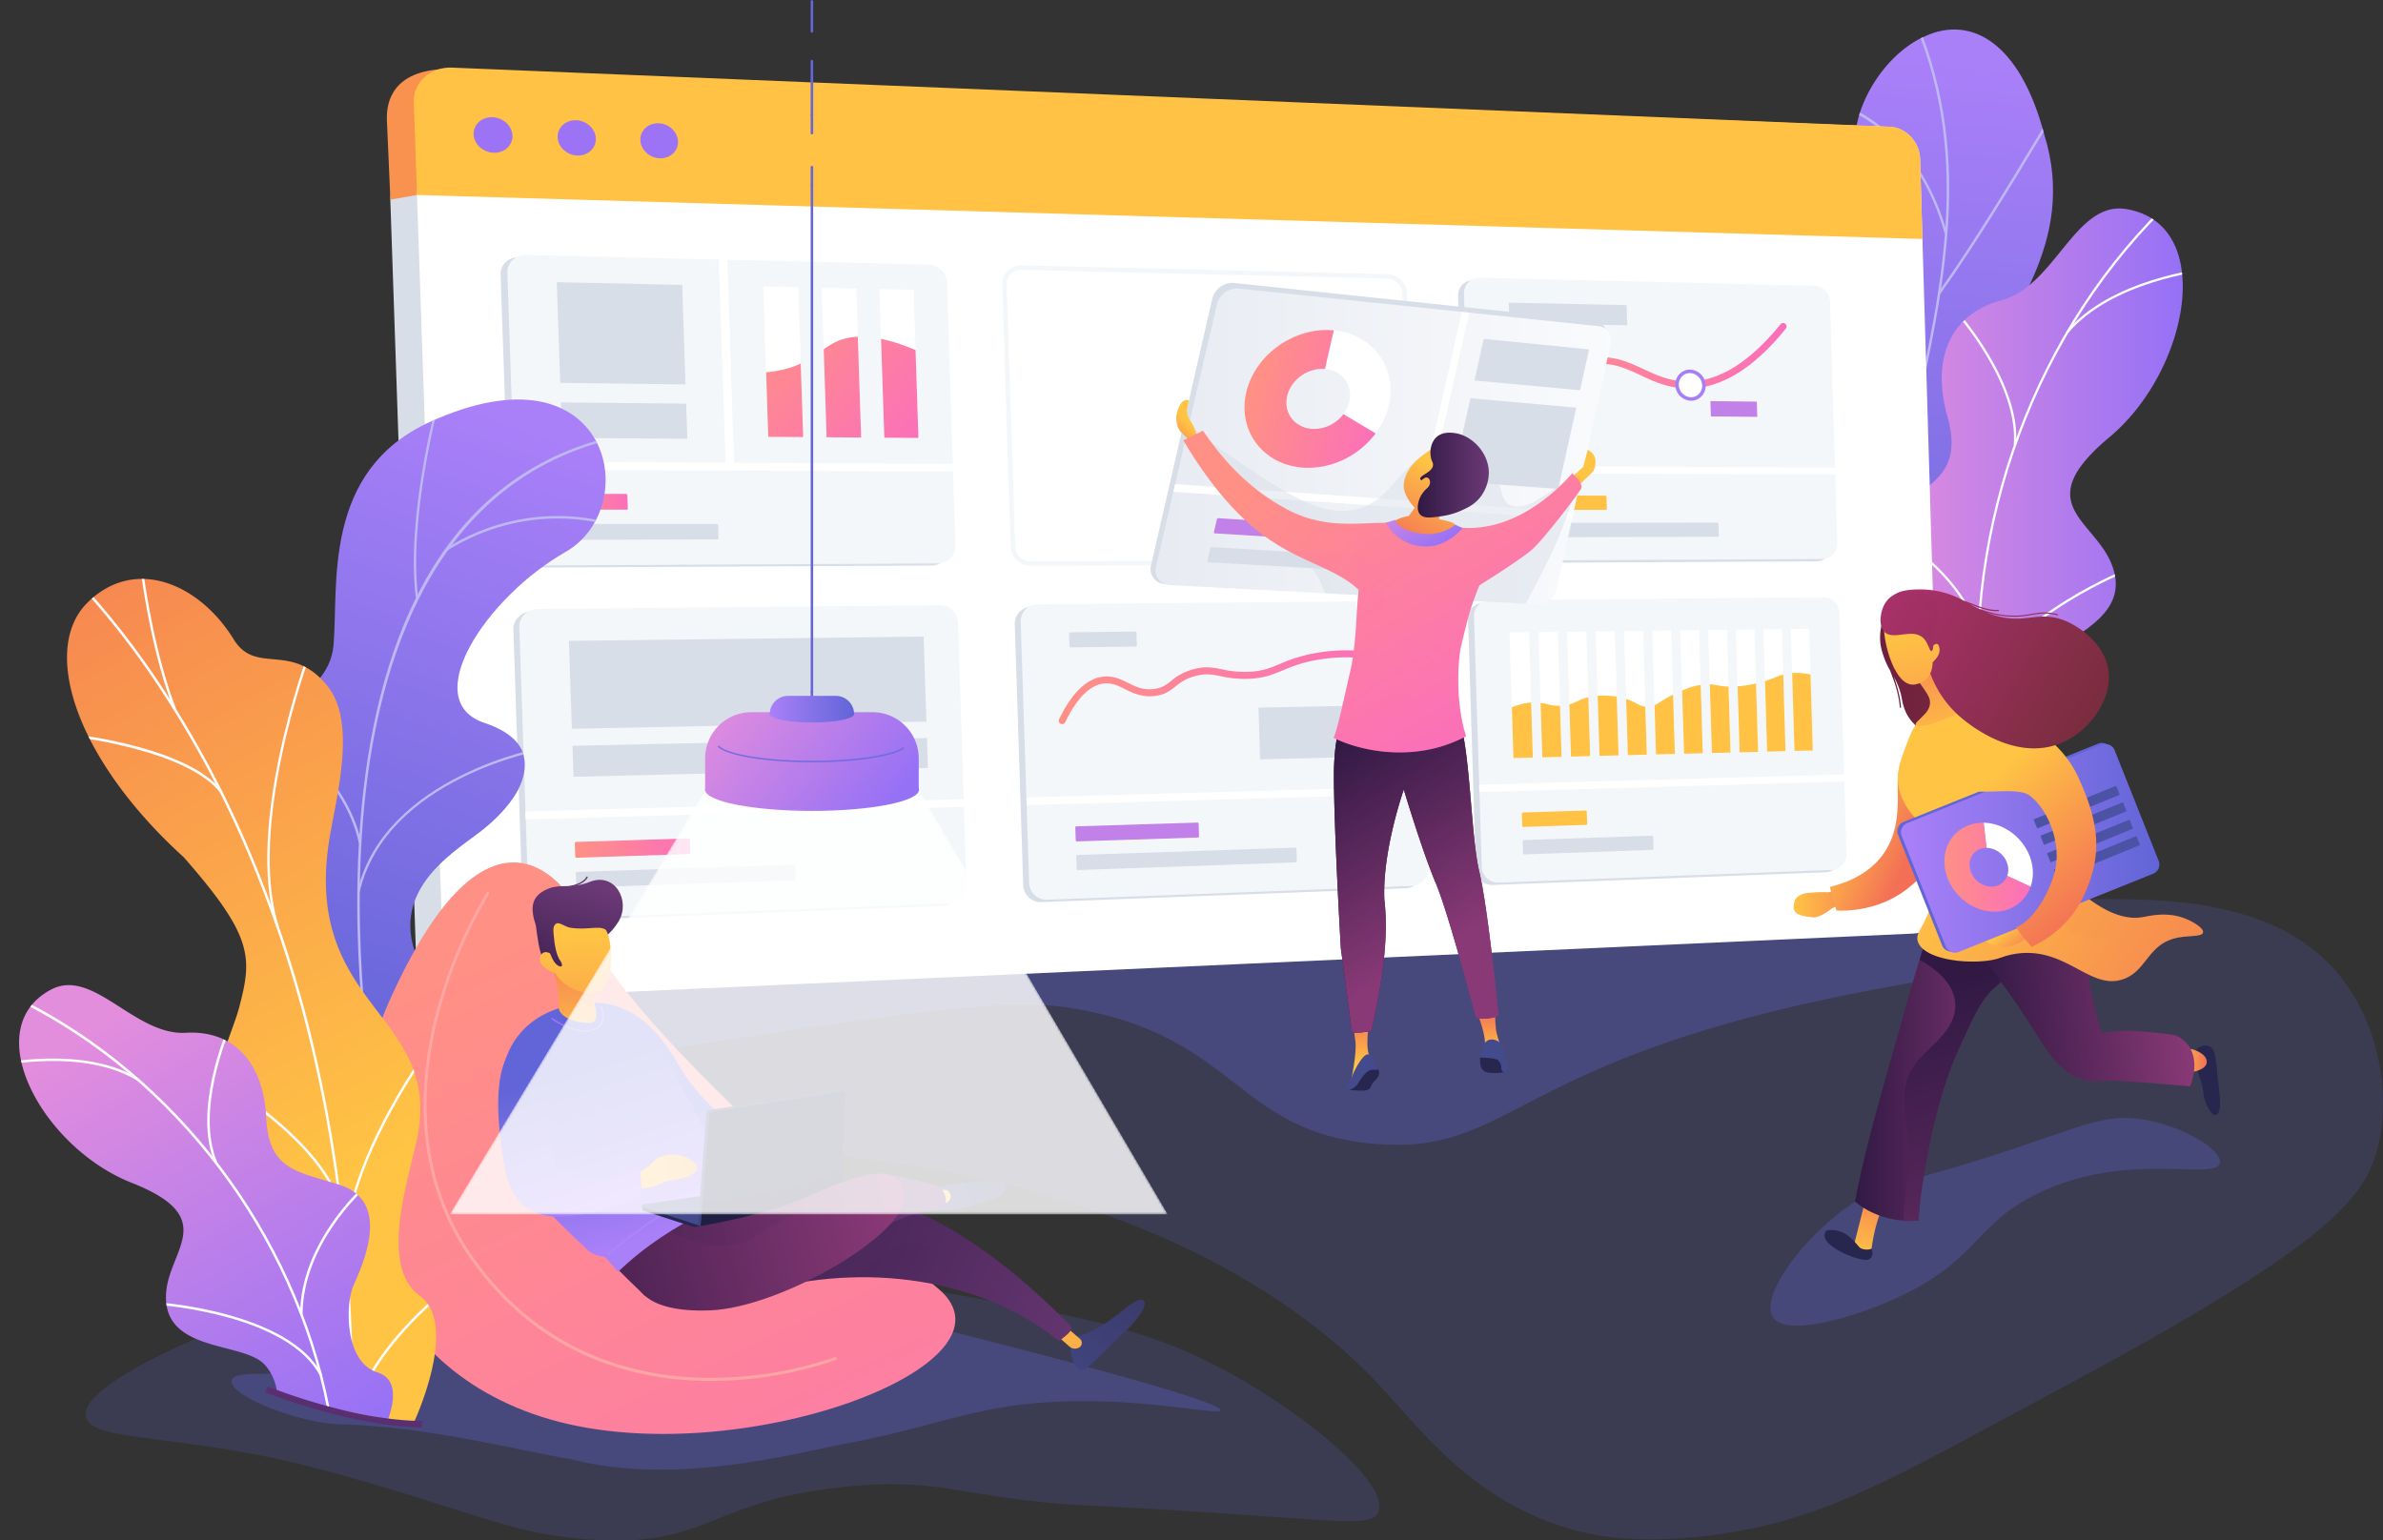 <svg xmlns="http://www.w3.org/2000/svg" xmlns:xlink="http://www.w3.org/1999/xlink" viewBox="0 0 1034.2 668.7"><rect x="0" y="0" width="1034.2" height="668.7" fill="#333333" stroke="none"/><defs><style>.cls-1{fill:url(#linear-gradient);}.cls-2{fill:none;}.cls-3{isolation:isolate;}.cls-4{clip-path:url(#clip-path);}.cls-5{fill:url(#linear-gradient-2);}.cls-6{fill:#beb8f2;}.cls-111,.cls-7,.cls-8,.cls-99{fill:#6165d7;}.cls-7{opacity:0.19;}.cls-109,.cls-35,.cls-37,.cls-43,.cls-48,.cls-7,.cls-76,.cls-8,.cls-85,.cls-87,.cls-99{mix-blend-mode:multiply;}.cls-8{opacity:0.32;}.cls-9{fill:url(#linear-gradient-3);}.cls-10{fill:url(#linear-gradient-4);}.cls-11{fill:url(#linear-gradient-5);}.cls-12{clip-path:url(#clip-path-2);}.cls-13{fill:#fcfdfe;}.cls-14,.cls-76{fill:#d8dee8;}.cls-15{fill:#f4f7fa;}.cls-16,.cls-93{fill:#fff;}.cls-17{fill:#c281e8;}.cls-18{fill:url(#linear-gradient-6);}.cls-19{fill:#f8924e;}.cls-20{fill:#ffc244;}.cls-21{fill:#9c73f4;}.cls-22{fill:url(#linear-gradient-7);}.cls-23{fill:#a67ff7;}.cls-24{fill:url(#linear-gradient-8);}.cls-25{fill:url(#linear-gradient-9);}.cls-26{clip-path:url(#clip-path-3);}.cls-27{fill:url(#linear-gradient-10);}.cls-28{fill:url(#linear-gradient-11);}.cls-29{fill:url(#linear-gradient-12);}.cls-30{clip-path:url(#clip-path-4);}.cls-31{fill:url(#linear-gradient-13);}.cls-32{clip-path:url(#clip-path-5);}.cls-33{fill:url(#linear-gradient-14);}.cls-34{fill:url(#linear-gradient-15);}.cls-35{opacity:0.35;}.cls-36{fill:url(#linear-gradient-16);}.cls-37{opacity:0.13;}.cls-38{fill:url(#linear-gradient-17);}.cls-39{fill:#ffa6a4;}.cls-40{fill:url(#linear-gradient-18);}.cls-41{fill:url(#linear-gradient-19);}.cls-42{fill:url(#linear-gradient-20);}.cls-109,.cls-43{opacity:0.24;}.cls-44{fill:#552d63;}.cls-45{fill:url(#linear-gradient-21);}.cls-46{fill:url(#linear-gradient-22);}.cls-47{fill:url(#linear-gradient-23);}.cls-48{opacity:0.2;}.cls-49{fill:url(#linear-gradient-24);}.cls-50{fill:url(#linear-gradient-25);}.cls-51{fill:url(#linear-gradient-26);}.cls-52{fill:#9f73f8;}.cls-53{fill:#ae87f9;}.cls-54{fill:url(#linear-gradient-27);}.cls-55{fill:url(#linear-gradient-28);}.cls-56{fill:url(#linear-gradient-29);}.cls-57{fill:url(#linear-gradient-30);}.cls-58{fill:url(#linear-gradient-31);}.cls-59{fill:#26264f;}.cls-60{fill:#444b8c;}.cls-61{fill:url(#linear-gradient-32);}.cls-62{fill:#1f1f44;}.cls-63{fill:url(#linear-gradient-33);}.cls-64{fill:url(#linear-gradient-34);}.cls-65{fill:url(#linear-gradient-35);}.cls-66{fill:url(#linear-gradient-36);}.cls-67{fill:url(#linear-gradient-37);}.cls-68{fill:url(#linear-gradient-38);}.cls-69{clip-path:url(#clip-path-6);}.cls-70{fill:url(#linear-gradient-39);}.cls-71{clip-path:url(#clip-path-7);}.cls-72{fill:#5a2f71;}.cls-73{fill:url(#linear-gradient-40);}.cls-74{fill:url(#linear-gradient-41);}.cls-75{clip-path:url(#clip-path-8);}.cls-76{opacity:0.47;}.cls-77{fill:url(#linear-gradient-42);}.cls-78{fill:url(#linear-gradient-43);}.cls-79{fill:url(#linear-gradient-44);}.cls-80{fill:url(#linear-gradient-45);}.cls-81{fill:url(#linear-gradient-46);}.cls-82{fill:url(#linear-gradient-47);}.cls-83{fill:url(#linear-gradient-48);}.cls-84{fill:url(#linear-gradient-49);}.cls-85,.cls-87{opacity:0.25;}.cls-85{fill:url(#linear-gradient-50);}.cls-86{fill:url(#linear-gradient-51);}.cls-87{fill:url(#linear-gradient-52);}.cls-88{fill:url(#linear-gradient-53);}.cls-89{fill:url(#linear-gradient-54);}.cls-90{fill:url(#linear-gradient-55);}.cls-91{fill:url(#linear-gradient-56);}.cls-92{mask:url(#mask);}.cls-93{opacity:0.82;}.cls-94{fill:#6567d9;}.cls-95{fill:url(#linear-gradient-57);}.cls-96{fill:url(#linear-gradient-58);}.cls-97{fill:#726bdf;}.cls-98{fill:url(#linear-gradient-59);}.cls-99{opacity:0.3;}.cls-100{fill:url(#linear-gradient-60);}.cls-101{fill:url(#linear-gradient-61);}.cls-102{fill:url(#linear-gradient-62);}.cls-103{fill:url(#linear-gradient-63);}.cls-104{fill:url(#linear-gradient-64);}.cls-105{fill:url(#linear-gradient-65);}.cls-106{fill:url(#linear-gradient-66);}.cls-107{fill:url(#linear-gradient-67);}.cls-108{fill:url(#linear-gradient-68);}.cls-109{fill:#f8944e;}.cls-110{fill:url(#linear-gradient-69);}.cls-112{fill:url(#linear-gradient-70);}.cls-113{fill:url(#linear-gradient-71);}.cls-114{fill:#4c53a5;}.cls-115{fill:url(#linear-gradient-72);}.cls-116{fill:url(#linear-gradient-73);}.cls-117{fill:url(#linear-gradient-74);}.cls-118{fill:url(#linear-gradient-75);}.cls-119{fill:url(#linear-gradient-76);}.cls-120{fill:url(#linear-gradient-77);}</style><linearGradient id="linear-gradient" x1="369.73" y1="732.79" x2="369.73" y2="540.1" gradientUnits="userSpaceOnUse"><stop offset="0.3"/><stop offset="0.36" stop-color="#070707"/><stop offset="0.45" stop-color="#1b1b1b"/><stop offset="0.56" stop-color="#3b3b3b"/><stop offset="0.68" stop-color="#686868"/><stop offset="0.81" stop-color="#a2a2a2"/><stop offset="0.95" stop-color="#e7e7e7"/><stop offset="1" stop-color="#fff"/></linearGradient><clipPath id="clip-path" transform="translate(-18.75 -205.65)"><path class="cls-2" d="M837.79,561.35q-23.13-.83-46.3-2.71c-.22.25-8.85-32.16,4.9-51.19,27.26-36.92,3.07-64.67-4.85-81.82-12.31-24.07-10.81-55.14,17.49-52.48,27.5,1.94,25.44-54,16.06-96.23-6.28-20.36,10.56-47.78,29.51-55.72,19.29-8.6,40.69,2.27,51.4,43.06,14.57,47-17.26,79.82-27.57,105.33-10.15,25.05,21.67,40.88.08,64.47-18,20.83-41.91,37-30,59.35C860.54,515.46,860.36,534.6,837.79,561.35Z"/></clipPath><linearGradient id="linear-gradient-2" x1="1515.2" y1="360.52" x2="1405.64" y2="671.92" gradientTransform="matrix(-0.92, -0.4, -0.4, 0.92, 2388.57, 502.09)" gradientUnits="userSpaceOnUse"><stop offset="0" stop-color="#aa80f9"/><stop offset="1" stop-color="#6165d7"/></linearGradient><linearGradient id="linear-gradient-3" x1="856.74" y1="556.31" x2="926.86" y2="579.88" gradientUnits="userSpaceOnUse"><stop offset="0" stop-color="#ab316d"/><stop offset="1" stop-color="#792d3d"/></linearGradient><linearGradient id="linear-gradient-4" x1="830.85" y1="319.04" x2="885.87" y2="319.04" gradientUnits="userSpaceOnUse"><stop offset="0" stop-color="#ffc444"/><stop offset="1" stop-color="#f36f56"/></linearGradient><linearGradient id="linear-gradient-5" x1="832.07" y1="412.27" x2="966.05" y2="412.27" gradientUnits="userSpaceOnUse"><stop offset="0" stop-color="#e38ddd"/><stop offset="1" stop-color="#9571f6"/></linearGradient><clipPath id="clip-path-2" transform="translate(-18.75 -205.65)"><path class="cls-2" d="M906.06,525.65l-50.3,16.67c-5.29-6.14-13.39-18-3.94-24.77,13.14-9.35,4.74-35.2-2.37-42.93-8.79-9.58-28.82-32.29-8.73-47.07,16.72-12.31,30-16.83,23.12-41.4S865,342.05,887.36,336c23.54-6.33,32-43.4,54.34-39.57,38.94,6.68,27.26,70-7.47,99s-6.9,35.6.89,55c10.65,26.45-27.75,33.09-33.77,46.95C896.63,508.25,901.93,519.23,906.06,525.65Z"/></clipPath><linearGradient id="linear-gradient-6" x1="479.01" y1="366.34" x2="538.3" y2="366.34" gradientUnits="userSpaceOnUse"><stop offset="0" stop-color="#ff9085"/><stop offset="1" stop-color="#fb6fbb"/></linearGradient><linearGradient id="linear-gradient-7" x1="676.17" y1="368.98" x2="794.17" y2="368.98" xlink:href="#linear-gradient-6"/><linearGradient id="linear-gradient-8" x1="268.2" y1="573.77" x2="318.33" y2="573.77" xlink:href="#linear-gradient-6"/><linearGradient id="linear-gradient-9" x1="263.09" y1="423.45" x2="291.22" y2="423.45" xlink:href="#linear-gradient-6"/><clipPath id="clip-path-3" transform="translate(-18.75 -205.65)"><path class="cls-2" d="M345.27,367.38q.5,15,1,30l75.61.5q-.61-19.1-1.24-38.2c-20.31-9.67-31.55-8.78-38.08-6.08-7.34,3-11.44,9.5-23.77,12.46A50.28,50.28,0,0,1,345.27,367.38Z"/></clipPath><linearGradient id="linear-gradient-10" x1="317.31" y1="152.3" x2="384.07" y2="211.52" xlink:href="#linear-gradient-6"/><linearGradient id="linear-gradient-11" x1="332.77" y1="136.09" x2="398.92" y2="194.77" xlink:href="#linear-gradient-6"/><linearGradient id="linear-gradient-12" x1="342.78" y1="125.91" x2="408.49" y2="184.19" xlink:href="#linear-gradient-6"/><clipPath id="clip-path-4" transform="translate(-18.75 -205.65)"><path class="cls-2" d="M668.27,516.47c7.07-5,12.81-6,16.86-5.86,5.13.12,6.83,1.95,12.36,1.26s6-2.88,12.29-3.9a33.61,33.61,0,0,1,12.19.43c7.27,1.59,7.63,4.23,12.07,4.05,4.1-.16,4.33-2.43,12.34-6,3.77-1.69,7.29-3.26,12-3.67,5.13-.46,5.54,1,12.08.92A49.79,49.79,0,0,0,782.25,502c6.9-1.72,7.75-3.27,12.42-4a26.85,26.85,0,0,1,12.5,1.25q.52,17.65,1.06,35.3l-139.12,3.64Z"/></clipPath><linearGradient id="linear-gradient-13" x1="478.25" y1="504" x2="618.89" y2="504" xlink:href="#linear-gradient-6"/><clipPath id="clip-path-5" transform="translate(-18.75 -205.65)"><path class="cls-2" d="M158.92,675.6h49.57s9.33-25.43-2.82-43.38c-24.78-36.61,9-55.76,22-65.9C247.18,551,257.73,529,229,519.46s.14-54.1,35.25-74.25c34.36-19.72,19.15-92.17-59.14-56.33-46.76,21.41-39.43,71-41.69,96.89s-40.79,28.05-27.6,59.71c11.27,27,32.67,46.75,16.34,65.34S134.13,650.25,158.92,675.6Z"/></clipPath><linearGradient id="linear-gradient-14" x1="246.64" y1="387.09" x2="147.96" y2="667.56" gradientTransform="matrix(1, 0, 0, 1, 0, 0)" xlink:href="#linear-gradient-2"/><linearGradient id="linear-gradient-15" x1="236.72" y1="614" x2="434.35" y2="1036.18" xlink:href="#linear-gradient-6"/><linearGradient id="linear-gradient-16" x1="259.41" y1="603.38" x2="457.03" y2="1025.56" xlink:href="#linear-gradient-6"/><linearGradient id="linear-gradient-17" x1="236.72" y1="614" x2="434.35" y2="1036.18" xlink:href="#linear-gradient-6"/><linearGradient id="linear-gradient-18" x1="-1975.67" y1="553.17" x2="-1934.63" y2="553.17" gradientTransform="matrix(0.66, -0.75, 0.75, 0.66, 1365.03, -1055.05)" gradientUnits="userSpaceOnUse"><stop offset="0" stop-color="#40447e"/><stop offset="1" stop-color="#3c3b6b"/></linearGradient><linearGradient id="linear-gradient-19" x1="657.54" y1="628.9" x2="987.87" y2="971.69" gradientTransform="translate(-179.67 8.02) rotate(5.62)" xlink:href="#linear-gradient-4"/><linearGradient id="linear-gradient-20" x1="135.02" y1="757.4" x2="337.98" y2="865.2" gradientTransform="translate(115.31 -32.94) rotate(-3.5)" gradientUnits="userSpaceOnUse"><stop offset="0" stop-color="#311944"/><stop offset="1" stop-color="#6b3976"/></linearGradient><linearGradient id="linear-gradient-21" x1="58.17" y1="805.69" x2="242.21" y2="771.5" gradientTransform="translate(115.31 -32.94) rotate(-3.5)" gradientUnits="userSpaceOnUse"><stop offset="0" stop-color="#311944"/><stop offset="1" stop-color="#893976"/></linearGradient><linearGradient id="linear-gradient-22" x1="209.59" y1="838.47" x2="162.21" y2="726.28" gradientTransform="translate(115.31 -32.94) rotate(-3.5)" xlink:href="#linear-gradient-2"/><linearGradient id="linear-gradient-23" x1="135.24" y1="786.56" x2="115.12" y2="707.89" gradientTransform="translate(115.31 -32.94) rotate(-3.5)" xlink:href="#linear-gradient-2"/><linearGradient id="linear-gradient-24" x1="135.24" y1="786.56" x2="115.12" y2="707.9" gradientTransform="translate(115.31 -32.94) rotate(-3.5)" xlink:href="#linear-gradient-2"/><linearGradient id="linear-gradient-25" x1="129.52" y1="761.11" x2="226.13" y2="735.49" gradientTransform="translate(115.31 -32.94) rotate(-3.5)" xlink:href="#linear-gradient-4"/><linearGradient id="linear-gradient-26" x1="116.54" y1="796.54" x2="95.38" y2="713.77" gradientTransform="translate(115.31 -32.94) rotate(-3.5)" gradientUnits="userSpaceOnUse"><stop offset="0.28" stop-color="#aa80f9"/><stop offset="1" stop-color="#6165d7"/></linearGradient><linearGradient id="linear-gradient-27" x1="110.39" y1="701.95" x2="112.3" y2="651.22" gradientTransform="translate(115.31 -32.94) rotate(-3.5)" xlink:href="#linear-gradient-4"/><linearGradient id="linear-gradient-28" x1="99.81" y1="684.68" x2="118.91" y2="630.54" xlink:href="#linear-gradient-20"/><linearGradient id="linear-gradient-29" x1="113.06" y1="652.52" x2="111.85" y2="750.16" gradientTransform="translate(115.31 -32.94) rotate(-3.5)" xlink:href="#linear-gradient-4"/><linearGradient id="linear-gradient-30" x1="92.71" y1="683.46" x2="116.17" y2="630.8" xlink:href="#linear-gradient-20"/><linearGradient id="linear-gradient-31" x1="95" y1="682.88" x2="113.96" y2="629.12" xlink:href="#linear-gradient-20"/><linearGradient id="linear-gradient-32" x1="158.84" y1="754.43" x2="224.87" y2="754.43" gradientTransform="translate(115.31 -32.94) rotate(-3.5)" xlink:href="#linear-gradient-18"/><linearGradient id="linear-gradient-33" x1="-670.81" y1="865.67" x2="-638.02" y2="865.67" gradientTransform="translate(718.76 -324.89) rotate(-22.13)" xlink:href="#linear-gradient-18"/><linearGradient id="linear-gradient-34" x1="255.66" y1="764.66" x2="586" y2="1107.46" gradientTransform="translate(115.31 -32.94) rotate(-3.5)" xlink:href="#linear-gradient-4"/><linearGradient id="linear-gradient-35" x1="118.58" y1="788.1" x2="269.88" y2="773.35" xlink:href="#linear-gradient-20"/><linearGradient id="linear-gradient-36" x1="60.41" y1="817.74" x2="244.45" y2="783.55" xlink:href="#linear-gradient-21"/><linearGradient id="linear-gradient-37" x1="126.06" y1="793.75" x2="237.4" y2="769.96" xlink:href="#linear-gradient-20"/><linearGradient id="linear-gradient-38" x1="182.61" y1="711.92" x2="-16.83" y2="367.05" xlink:href="#linear-gradient-4"/><clipPath id="clip-path-6" transform="translate(-18.75 -205.65)"><path class="cls-2" d="M147.58,823.52h50.6s20.17-42.76,2.71-55.41-5.42-48.3-1.21-68.06c11.45-53.61-47.74-56.42-38.54-126.49,2.44-18.63,13.34-53.35-.41-70.27-15.66-19.27-30.91-4.41-40.55-20.07C105.12,458.74,77,447,56.57,467.39,36.44,487.57,51.39,535,98.5,577.78c30.33,34.51,29.68,43.55,24.09,65.05-3.92,15.06-23.79,53-5.12,71.68s32.27,38,22,54.2C123.79,793.41,147.58,823.52,147.58,823.52Z"/></clipPath><linearGradient id="linear-gradient-39" x1="69.47" y1="645.81" x2="180.34" y2="828.33" xlink:href="#linear-gradient-5"/><clipPath id="clip-path-7" transform="translate(-18.75 -205.65)"><path class="cls-2" d="M137.78,824.08h48.49c2.83-6.86,6.43-19.53-3.71-22.65-14.11-4.34-14.25-29.2-10.31-38,4.88-10.85,15.73-36.34-6-43.4-18.06-5.87-30.92-6-32-29.29s-13.7-38-34.85-36.75c-22.27,1.28-40.28-28.48-58.59-18.72-31.9,17-3.53,68.63,35,83.81s16.24,28.94,15,48c-1.63,26,33.63,20.75,42.86,31.06C141,806.26,139.53,817.32,137.78,824.08Z"/></clipPath><linearGradient id="linear-gradient-40" x1="469.79" y1="399.44" x2="722.31" y2="399.44" gradientUnits="userSpaceOnUse"><stop offset="0" stop-color="#e3e7ef"/><stop offset="1" stop-color="#fafbfd"/></linearGradient><linearGradient id="linear-gradient-41" x1="1214.64" y1="373.67" x2="1274.59" y2="373.67" gradientTransform="matrix(1, 0.06, -0.26, 1.01, -556.42, -69.24)" xlink:href="#linear-gradient-6"/><clipPath id="clip-path-8" transform="translate(-18.75 -205.65)"><path class="cls-2" d="M685.79,468l-159.08-8.34c-4.42-.23-7.23-3.81-6.26-8l26.47-114.11a9,9,0,0,1,9.58-6.62l155.92,16.3a6.11,6.11,0,0,1,5.34,7.66L694.34,461.3A8.68,8.68,0,0,1,685.79,468Z"/></clipPath><linearGradient id="linear-gradient-42" x1="534.22" y1="388.82" x2="523.29" y2="400.63" xlink:href="#linear-gradient-4"/><linearGradient id="linear-gradient-43" x1="703.65" y1="411.39" x2="687.16" y2="429.2" xlink:href="#linear-gradient-4"/><linearGradient id="linear-gradient-44" x1="637.69" y1="370.14" x2="709.09" y2="483.63" xlink:href="#linear-gradient-6"/><linearGradient id="linear-gradient-45" x1="665.1" y1="662.82" x2="665.1" y2="644.7" xlink:href="#linear-gradient-4"/><linearGradient id="linear-gradient-46" x1="609.88" y1="667.98" x2="609.88" y2="646.15" xlink:href="#linear-gradient-4"/><linearGradient id="linear-gradient-47" x1="-225.76" y1="-36.14" x2="-139.46" y2="101.03" gradientTransform="translate(787.87 368.93) rotate(-19.17)" xlink:href="#linear-gradient-6"/><linearGradient id="linear-gradient-48" x1="597.66" y1="582.21" x2="669.09" y2="582.21" gradientTransform="matrix(1, 0, 0, 1, 0, 0)" xlink:href="#linear-gradient-21"/><linearGradient id="linear-gradient-49" x1="595.39" y1="528.97" x2="646.85" y2="615.4" gradientTransform="matrix(1, 0, 0, 1, 0, 0)" xlink:href="#linear-gradient-21"/><linearGradient id="linear-gradient-50" x1="615.65" y1="516.9" x2="667.11" y2="603.34" gradientTransform="matrix(1, 0, 0, 1, 0, 0)" xlink:href="#linear-gradient-21"/><linearGradient id="linear-gradient-51" x1="574.93" y1="393.92" x2="659.58" y2="528.45" xlink:href="#linear-gradient-6"/><linearGradient id="linear-gradient-52" x1="541.65" y1="385.78" x2="639.84" y2="541.85" xlink:href="#linear-gradient-6"/><linearGradient id="linear-gradient-53" x1="647.09" y1="410.94" x2="626.51" y2="444.23" xlink:href="#linear-gradient-4"/><linearGradient id="linear-gradient-54" x1="633.99" y1="411.85" x2="664.85" y2="411.85" gradientTransform="matrix(1, 0, 0, 1, 0, 0)" xlink:href="#linear-gradient-20"/><linearGradient id="linear-gradient-55" x1="52.12" y1="129.62" x2="32.2" y2="161.83" gradientTransform="translate(558.47 292.79) rotate(-13.66)" xlink:href="#linear-gradient-4"/><linearGradient id="linear-gradient-56" x1="625.49" y1="415.7" x2="643.25" y2="443.93" xlink:href="#linear-gradient-5"/><mask id="mask" x="195.16" y="334.45" width="311.63" height="192.69" maskUnits="userSpaceOnUse"><g transform="translate(-18.75 -205.65)"><polygon class="cls-1" points="330.08 540.1 213.91 732.79 525.54 732.79 414.92 544.08 330.08 540.1"/></g></mask><linearGradient id="linear-gradient-57" x1="333.01" y1="505.4" x2="400.18" y2="561.49" xlink:href="#linear-gradient-5"/><linearGradient id="linear-gradient-58" x1="308.75" y1="306.35" x2="375.92" y2="362.44" xlink:href="#linear-gradient-5"/><linearGradient id="linear-gradient-59" x1="352.81" y1="513.52" x2="389.46" y2="513.52" gradientTransform="matrix(1, 0, 0, 1, 0, 0)" xlink:href="#linear-gradient-2"/><linearGradient id="linear-gradient-60" x1="964.2" y1="666.02" x2="976.48" y2="666.02" xlink:href="#linear-gradient-4"/><linearGradient id="linear-gradient-61" x1="825.4" y1="751.72" x2="837.22" y2="715.12" xlink:href="#linear-gradient-4"/><linearGradient id="linear-gradient-62" x1="797.16" y1="598.18" x2="834.19" y2="598.18" xlink:href="#linear-gradient-4"/><linearGradient id="linear-gradient-63" x1="834.69" y1="497.45" x2="879.92" y2="497.45" gradientUnits="userSpaceOnUse"><stop offset="0" stop-color="#6e1f3f"/><stop offset="1" stop-color="#792d3d"/></linearGradient><linearGradient id="linear-gradient-64" x1="823.85" y1="661.42" x2="896.34" y2="661.42" gradientTransform="matrix(1, 0, 0, 1, 0, 0)" xlink:href="#linear-gradient-21"/><linearGradient id="linear-gradient-65" x1="859.57" y1="631.68" x2="915.53" y2="850.02" gradientTransform="matrix(1, 0, 0, 1, 0, 0)" xlink:href="#linear-gradient-21"/><linearGradient id="linear-gradient-66" x1="587.85" y1="731.14" x2="677.68" y2="731.14" gradientTransform="translate(213.71 -15.21) rotate(-6.32)" xlink:href="#linear-gradient-21"/><linearGradient id="linear-gradient-67" x1="580.06" y1="624.71" x2="612.55" y2="642.48" gradientTransform="translate(179.04 -7.88) rotate(-5.2)" xlink:href="#linear-gradient-4"/><linearGradient id="linear-gradient-68" x1="866.19" y1="562.94" x2="1007.11" y2="652.24" xlink:href="#linear-gradient-4"/><linearGradient id="linear-gradient-69" x1="886.83" y1="610.37" x2="897.25" y2="622.28" xlink:href="#linear-gradient-4"/><linearGradient id="linear-gradient-70" x1="843.77" y1="573.95" x2="955.91" y2="573.95" gradientTransform="matrix(1, 0, 0, 1, 0, 0)" xlink:href="#linear-gradient-2"/><linearGradient id="linear-gradient-71" x1="862.61" y1="582.11" x2="900.03" y2="582.11" xlink:href="#linear-gradient-6"/><linearGradient id="linear-gradient-72" x1="880.89" y1="544.56" x2="929.99" y2="600.71" xlink:href="#linear-gradient-4"/><linearGradient id="linear-gradient-73" x1="-133.09" y1="686.72" x2="-130.93" y2="629.02" gradientTransform="matrix(-0.97, 0.23, 0.23, 0.97, 577.93, -106.91)" xlink:href="#linear-gradient-4"/><linearGradient id="linear-gradient-74" x1="839.78" y1="466.14" x2="928.08" y2="516.69" xlink:href="#linear-gradient-3"/><linearGradient id="linear-gradient-75" x1="920.61" y1="575.68" x2="1018.74" y2="630.98" gradientTransform="matrix(1, 0.03, -0.03, 0.94, -69.98, -109.01)" xlink:href="#linear-gradient-3"/><linearGradient id="linear-gradient-76" x1="-442.65" y1="610.21" x2="-443.75" y2="698.82" gradientTransform="matrix(-0.99, 0.14, 0.15, 1.03, 319.18, -88.59)" xlink:href="#linear-gradient-4"/><linearGradient id="linear-gradient-77" x1="919.69" y1="577.32" x2="1017.82" y2="632.61" gradientTransform="matrix(1, 0.03, -0.03, 0.94, -69.98, -109.01)" xlink:href="#linear-gradient-3"/></defs><g class="cls-3"><g id="Layer_1" data-name="Layer 1"><g class="cls-4"><path class="cls-5" d="M837.79,561.35q-23.13-.83-46.3-2.71c-.22.25-8.85-32.16,4.9-51.19,27.26-36.92,3.07-64.67-4.85-81.82-12.21-24.06-10.26-51.79,15.24-55C835,366.48,835,319,825.09,276.92c-6.28-20.36,10.56-47.78,29.51-55.72,19.29-8.6,40.69,2.27,51.4,43.06,14.57,47-17.26,79.82-27.57,105.33-10.15,25.05,21.67,40.88.08,64.47-18,20.83-41.91,37-30,59.35C860.54,515.46,860.36,534.6,837.79,561.35Z" transform="translate(-18.75 -205.65)"/><path class="cls-6" d="M816.87,565.64c-.17-1.34,7.29-73.35,24.3-141.61,2.24-11.3,4.77-22.74,7.22-33.81,13.61-61.59,26.48-119.77-1-179.83l1-.46c27.6,60.4,14.7,118.75,1,180.53-2.44,11.05-5,22.49-7.21,33.81C824.78,494.25,818,565.11,818,565.55Z" transform="translate(-18.75 -205.65)"/><path class="cls-6" d="M860.83,333.23l-.88-.63c14.82-20.65,32.26-49.6,41.63-65.16,7.61-12.63,7.63-12.62,8.17-12.6l0,.54.31.43c-.45.44-3.58,5.63-7.53,12.19C893.13,283.57,875.67,312.54,860.83,333.23Z" transform="translate(-18.75 -205.65)"/><path class="cls-6" d="M862.67,306.83C851,265,822.5,254.13,822.23,254.1l0-.42-.43-.52c.26-.22.6-.14,1,0,6,1.87,30.6,16.38,40.9,53.41Z" transform="translate(-18.75 -205.65)"/><path class="cls-6" d="M832.26,469.82h-1.08c.35-43.39-33.16-80.13-47.59-93.91a13.15,13.15,0,0,1-1.13-1.12l.87-.65c.07.09.51.51,1,1C798.87,389,832.62,426,832.26,469.82Z" transform="translate(-18.75 -205.65)"/><path class="cls-6" d="M836.74,448.07l-1-.46c14.92-31.37,53-37.75,53.62-37.75h0l-.08.54-.53.14.53-.14,0,.54C889,411,851.41,417.23,836.74,448.07Z" transform="translate(-18.75 -205.65)"/><path class="cls-6" d="M818.15,554c-.64-8.72-5.39-23.18-24.38-42.58-1.1-1.13-1.1-1.13-1.09-1.4h.54l.46-.28c.07.09.44.47.87.91,19.21,19.63,24,34.36,24.68,43.26Z" transform="translate(-18.75 -205.65)"/><path class="cls-6" d="M821.26,537.14l-1.07-.18c2.79-16.05,23.2-29.81,35.12-36.58.37-.22.62-.35.7-.41l.6.9-.77.45C844.09,508,824,521.54,821.26,537.14Z" transform="translate(-18.75 -205.65)"/></g><path class="cls-7" d="M204.63,702c-.06-2.34-52.67-78.92,16-83.83,120.27-8.59,180.41-12.86,236-22,167-27.39,318.69-3.43,461.28-.31,26.84.59,84.73-4.2,115.3,32.2,16.42,19.56,23.38,48.61,17.83,74-5.16,23.57-21,43.9-142.9,108.92-64.66,34.5-95.42,53.63-141.8,60.43-35.08,5.15-54.62,1.07-64-1.47-43.7-11.77-66.64-43.4-84.94-63-73-77.95-202.75-103.41-281.86-100.88C271.71,708.2,205.69,740.17,204.63,702Z" transform="translate(-18.75 -205.65)"/><path class="cls-8" d="M825.23,577.21c30.88,11.15,64.51,26,62.95,39-1.7,14.15-43.94,13.46-109.92,31-105.08,27.91-110,59.43-162.88,55-60.83-5.15-59.7-47.38-131.9-59-27.15-4.35-66.07,1.43-143.9,13-52.46,7.79-93.47,16.65-117.91-7-1.22-1.18-13.5-13.06-12.82-21.35C210.93,602.75,334.27,578.84,825.23,577.21Z" transform="translate(-18.75 -205.65)"/><path class="cls-9" d="M895.78,600.78c-.28,2.43-1.46,4.38-3,5-3.88,1.53-8.91,2.1-14.78,2.11s-11.06-.6-15-2.15c-1.5-.6-2.66-2.46-3-4.8L849.6,525h54.93Z" transform="translate(-18.75 -205.65)"/><ellipse class="cls-10" cx="858.36" cy="319.04" rx="27.51" ry="4.42"/><path class="cls-11" d="M850.93,523.65c1.46.89,4.62,3.87,8.84,4.2,28.06,2.21,39.86-3.58,40.88-4.42.17-.14-.87-12.12-.71-12.27a23.42,23.42,0,0,1,1.41-13.78c6-13.86,44.42-20.5,33.77-46.95-7.79-19.38-35.62-26-.89-55s46.41-92.3,7.47-99c-22.35-3.83-30.8,33.24-54.34,39.57-22.37,6-30.41,25.54-23.52,50.11s-6.4,29.09-23.12,41.4c-20.09,14.78-.06,37.49,8.73,47.07C856.54,482.33,863.88,514.22,850.93,523.65Z" transform="translate(-18.75 -205.65)"/><g class="cls-12"><path class="cls-13" d="M878.69,525.72c-10.53-83.27,19.41-171.23,78.12-229.58l.71.71C899,355,869.19,442.63,879.68,525.6Z" transform="translate(-18.75 -205.65)"/><path class="cls-13" d="M876.88,480c-10.53-31.32-45.53-46.69-45.88-46.84l.39-.92c.36.16,35.76,15.71,46.44,47.44Z" transform="translate(-18.75 -205.65)"/><path class="cls-13" d="M878.16,510.2l-1-.17c5.65-32.92,61.89-56.24,62.46-56.47l.38.93C939.45,454.71,883.72,477.82,878.16,510.2Z" transform="translate(-18.75 -205.65)"/><path class="cls-13" d="M893.69,398.94l-1-.09c2.24-26.46-24.78-56.93-25.06-57.24l.75-.66C868.66,341.26,896,372,893.69,398.94Z" transform="translate(-18.75 -205.65)"/><path class="cls-13" d="M916.07,350.49l-.77-.64c19.35-23.19,59.92-27.62,60.33-27.66l.1,1C975.33,323.22,935.15,327.61,916.07,350.49Z" transform="translate(-18.75 -205.65)"/></g><path class="cls-14" d="M624.29,450.14l-158.45.8a7.88,7.88,0,0,1-8-7.43l-3.68-113.79a7.11,7.11,0,0,1,7.52-7.29l158.74,3.8a7.68,7.68,0,0,1,7.41,7.36l3.41,109.33A7,7,0,0,1,624.29,450.14Z" transform="translate(-18.75 -205.65)"/><path class="cls-15" d="M627.12,449.22l-158.44.8a7.87,7.87,0,0,1-8-7.43L457,328.81a7.13,7.13,0,0,1,7.52-7.3l158.74,3.8a7.7,7.7,0,0,1,7.42,7.37L634.08,442A7,7,0,0,1,627.12,449.22Z" transform="translate(-18.75 -205.65)"/><polygon class="cls-16" points="615.42 202.22 440.75 201.41 440.86 204.71 615.52 205.39 615.42 202.22"/><polygon class="cls-16" points="543.12 117.39 545.86 204.19 549.13 204.21 546.38 117.47 543.12 117.39"/><path class="cls-17" d="M543.29,426.94H481.5a.54.54,0,0,1-.54-.51l-.18-5.55a.5.5,0,0,1,.51-.51l61.8.11a.52.52,0,0,1,.52.5l.17,5.47A.48.48,0,0,1,543.29,426.94Z" transform="translate(-18.75 -205.65)"/><path class="cls-14" d="M560.16,439.2l-78.26.21a.54.54,0,0,1-.54-.51l-.18-5.55a.49.49,0,0,1,.51-.5l78.26-.1a.53.53,0,0,1,.52.5l.17,5.45A.48.48,0,0,1,560.16,439.2Z" transform="translate(-18.75 -205.65)"/><polygon class="cls-14" points="603.57 148.55 556.24 147.74 555.66 129.23 603 130.25 603.57 148.55"/><polygon class="cls-14" points="604.94 192.59 557.64 192.26 556.49 155.62 603.81 156.34 604.94 192.59"/><path class="cls-16" d="M509.72,353.24a14.08,14.08,0,0,1,13.86,13.3,12.44,12.44,0,0,1-1.16,5.63l15.88,7.34a28.44,28.44,0,0,0,2.53-12.73c-.53-16.47-14.67-30.15-31.65-30.51h-.13l.54,17Z" transform="translate(-18.75 -205.65)"/><path class="cls-18" d="M522.42,372.17a12.76,12.76,0,0,1-11.86,7.29,14.07,14.07,0,0,1-13.93-13.3,12.59,12.59,0,0,1,13-12.92l-.54-17c-17.05-.28-30.56,13-30,29.65s15,30.38,32.08,30.5a29.33,29.33,0,0,0,27.19-16.91Z" transform="translate(-18.75 -205.65)"/><path class="cls-14" d="M843.3,595.6c.21,7.29-5.27,13.51-12.21,13.82L225,639.25c-17.44,1.08-25.33-8.24-25.62-16.7L188.14,292.27l2.16-30.54c-.29-8.51,3.58-24.53,12.89-24.15L820.9,262.92c7,.28,12.83,6.51,13.05,13.83Z" transform="translate(-18.75 -205.65)"/><path class="cls-19" d="M835,311.12l-1-34.37c-.22-7.32-6.08-13.55-5.29-16.4l-617.2-24.74c-21.68.89-25.15,13.46-24.86,22l1.52,34.69,11.6-2Z" transform="translate(-18.75 -205.65)"/><path class="cls-16" d="M861.56,596.9c.22,7.36-5.32,13.65-12.32,14L228.71,639c-9.36.43-17.28-6.22-17.57-14.78L199.72,290.26l3.33-39c-.29-8.6,3.51-13.22,12.92-12.84l622.89,22.29c7,.29,13,6.58,13.18,14Z" transform="translate(-18.75 -205.65)"/><path class="cls-20" d="M853.07,309.38l-1-34.74c-.21-7.4-6.14-13.69-13.18-14L214.93,235c-9.4-.39-16.89,6.33-16.6,14.94l1.39,40.35Z" transform="translate(-18.75 -205.65)"/><path class="cls-21" d="M241.16,264.53c.14,4.26-3.51,7.58-8.15,7.43s-8.57-3.75-8.71-8,3.52-7.59,8.18-7.42S241,260.28,241.16,264.53Z" transform="translate(-18.75 -205.65)"/><path class="cls-21" d="M277.33,265.8c.15,4.22-3.44,7.52-8,7.37s-8.43-3.71-8.57-7.95,3.46-7.54,8.05-7.37S277.19,261.58,277.33,265.8Z" transform="translate(-18.75 -205.65)"/><path class="cls-21" d="M313,267.05c.14,4.19-3.39,7.46-7.9,7.31s-8.3-3.68-8.44-7.88,3.42-7.48,7.93-7.32S312.81,262.86,313,267.05Z" transform="translate(-18.75 -205.65)"/><path class="cls-15" d="M466.3,451.36a8.89,8.89,0,0,1-8.95-8.4l-3.68-113.79A7.86,7.86,0,0,1,456,323.3a8.53,8.53,0,0,1,6.25-2.46L621,324.65a8.7,8.7,0,0,1,8.39,8.33l3.41,109.33a8,8,0,0,1-8,8.25l-158.44.8ZM462,322.84a6.44,6.44,0,0,0-4.61,1.86,6,6,0,0,0-1.72,4.41l3.69,113.78a6.87,6.87,0,0,0,6.95,6.47h0l158.44-.8a6,6,0,0,0,6-6.19L627.35,333a6.7,6.7,0,0,0-6.45-6.4l-158.73-3.8Z" transform="translate(-18.75 -205.65)"/><path class="cls-14" d="M807.15,449.34l-144.95.73a7.33,7.33,0,0,1-7.3-7.1l-3.37-108.73a6.67,6.67,0,0,1,6.88-7l145.2,3.48a7.18,7.18,0,0,1,6.79,7l3.13,104.66A6.54,6.54,0,0,1,807.15,449.34Z" transform="translate(-18.75 -205.65)"/><path class="cls-15" d="M809.73,448.3l-145,.73a7.34,7.34,0,0,1-7.3-7.1L654.12,333.2a6.66,6.66,0,0,1,6.87-7l145.2,3.47a7.21,7.21,0,0,1,6.8,7.05l3.12,104.66A6.54,6.54,0,0,1,809.73,448.3Z" transform="translate(-18.75 -205.65)"/><polygon class="cls-16" points="637.64 202.26 637.74 205.41 797.83 206.03 797.74 203 637.64 202.26"/><path class="cls-20" d="M715.67,427h-40a.5.5,0,0,1-.49-.48l-.17-5.31a.45.45,0,0,1,.47-.48l40,.06a.49.49,0,0,1,.48.48l.16,5.26A.46.46,0,0,1,715.67,427Z" transform="translate(-18.75 -205.65)"/><path class="cls-14" d="M764.27,438.66l-88.27.23a.5.5,0,0,1-.5-.48l-.16-5.31a.46.46,0,0,1,.46-.48l88.29-.11a.49.49,0,0,1,.47.48l.16,5.19A.46.46,0,0,1,764.27,438.66Z" transform="translate(-18.75 -205.65)"/><path class="cls-22" d="M677.67,392.08a1.55,1.55,0,0,1-.75-.19,1.51,1.51,0,0,1-.55-2.05c10.3-18,22.09-27.76,35-29,8.18-.76,14.5,2.19,20.59,5,5.5,2.57,11.19,5.23,18.55,5.42,13.56.34,27.35-8,41-24.9a1.5,1.5,0,0,1,2.33,1.88c-14.23,17.65-28.8,26.42-43.38,26-8-.21-14-3-19.74-5.71-6-2.8-11.65-5.45-19-4.76C699.77,365,688.76,374.21,679,391.33A1.5,1.5,0,0,1,677.67,392.08Z" transform="translate(-18.75 -205.65)"/><path class="cls-16" d="M758.22,372.93a5.6,5.6,0,0,1-5.63,5.92,6.23,6.23,0,0,1-6-6.07,5.6,5.6,0,0,1,5.64-5.92A6.23,6.23,0,0,1,758.22,372.93Z" transform="translate(-18.75 -205.65)"/><path class="cls-23" d="M752.66,379.61h-.07a7,7,0,0,1-6.76-6.81,6.52,6.52,0,0,1,1.85-4.84,6.24,6.24,0,0,1,4.47-1.86h.09a7,7,0,0,1,6.74,6.81,6.52,6.52,0,0,1-1.85,4.83A6.19,6.19,0,0,1,752.66,379.61Zm-.51-12a4.68,4.68,0,0,0-3.38,1.41,5,5,0,0,0-1.43,3.72,5.48,5.48,0,0,0,5.26,5.34,4.66,4.66,0,0,0,3.45-1.42,5.06,5.06,0,0,0,1.42-3.72,5.48,5.48,0,0,0-5.25-5.33Z" transform="translate(-18.75 -205.65)"/><polygon class="cls-14" points="706.22 141.23 655.06 140.24 654.78 131.36 705.95 132.46 706.22 141.23"/><polygon class="cls-17" points="762.64 180.96 742.5 180.76 742.3 174.12 762.44 174.35 762.64 180.96"/><path class="cls-14" d="M428,598.91l-173.67,6.63c-4.7.17-8.63-3.18-8.78-7.5l-4-119.11c-.15-4.33,3.56-7.87,8.26-7.92l174-1.58a7.92,7.92,0,0,1,8.12,7.44l3.72,114.24A7.74,7.74,0,0,1,428,598.91Z" transform="translate(-18.75 -205.65)"/><path class="cls-15" d="M430.58,597.87,256.9,604.49c-4.69.18-8.63-3.17-8.77-7.49l-4-119.11c-.14-4.33,3.56-7.87,8.27-7.92l174-1.58a7.92,7.92,0,0,1,8.12,7.44l3.72,114.24A7.73,7.73,0,0,1,430.58,597.87Z" transform="translate(-18.75 -205.65)"/><polygon class="cls-16" points="419.4 346.88 227.97 352.25 228.09 355.7 419.51 350.19 419.4 346.88"/><polygon class="cls-14" points="402.06 313.23 248.19 316.37 246.9 278.19 400.85 276.32 402.06 313.23"/><polygon class="cls-14" points="402.71 333.39 248.89 337.21 248.44 323.75 402.29 320.36 402.71 333.39"/><path class="cls-24" d="M317.78,576.38,269,578a.55.55,0,0,1-.59-.52l-.2-5.81a.56.56,0,0,1,.56-.55l48.8-1.51a.55.55,0,0,1,.58.51l.19,5.75A.55.55,0,0,1,317.78,576.38Z" transform="translate(-18.75 -205.65)"/><path class="cls-14" d="M363.52,587.71,269.43,591a.55.55,0,0,1-.59-.51l-.2-5.81a.56.56,0,0,1,.56-.55L363.29,581a.53.53,0,0,1,.57.5l.19,5.69A.54.54,0,0,1,363.52,587.71Z" transform="translate(-18.75 -205.65)"/><path class="cls-14" d="M430.56,443.6a7.46,7.46,0,0,1-7.63,7.56l-174,.88c-4.71,0-8.66-3.47-8.8-7.8L236,324.86c-.15-4.33,3.56-7.76,8.28-7.64l174.38,4.18a8.27,8.27,0,0,1,8.14,7.71Z" transform="translate(-18.75 -205.65)"/><path class="cls-15" d="M433.39,442.68a7.45,7.45,0,0,1-7.63,7.56l-174,.88c-4.71,0-8.65-3.47-8.8-7.79l-4-119.38c-.15-4.34,3.56-7.76,8.28-7.65l174.38,4.18a8.25,8.25,0,0,1,8.14,7.72Z" transform="translate(-18.75 -205.65)"/><polygon class="cls-16" points="414.62 201.37 222.77 200.48 222.89 203.94 414.73 204.68 414.62 201.37"/><polygon class="cls-16" points="311.97 111.81 315.01 203.24 318.63 203.26 315.6 111.9 311.97 111.81"/><polygon class="cls-14" points="297.51 166.88 243.11 166.22 241.64 122.49 296.06 123.66 297.51 166.88"/><polygon class="cls-14" points="298.3 190.47 243.92 190.1 243.4 174.67 297.79 175.23 298.3 190.47"/><path class="cls-25" d="M290.67,426.9H263.88a.58.58,0,0,1-.59-.53l-.2-5.83a.53.53,0,0,1,.56-.53l26.79.05a.57.57,0,0,1,.58.53l.2,5.79A.53.53,0,0,1,290.67,426.9Z" transform="translate(-18.75 -205.65)"/><path class="cls-14" d="M330.06,439.8l-65.73.19a.58.58,0,0,1-.6-.53l-.19-5.83a.53.53,0,0,1,.55-.53l65.75,0a.56.56,0,0,1,.57.52l.19,5.69A.53.53,0,0,1,330.06,439.8Z" transform="translate(-18.75 -205.65)"/><polygon class="cls-16" points="348.57 189.74 333.42 189.64 331.26 124.42 346.42 124.74 348.57 189.74"/><polygon class="cls-16" points="373.72 189.92 358.74 189.82 356.61 124.96 371.6 125.28 373.72 189.92"/><polygon class="cls-16" points="398.59 190.1 383.78 190 381.67 125.5 396.49 125.82 398.59 190.1"/><g class="cls-26"><polygon class="cls-27" points="348.57 189.74 333.42 189.64 332.3 155.77 347.45 155.99 348.57 189.74"/><polygon class="cls-28" points="373.72 189.92 358.74 189.82 357.1 140.01 372.09 140.29 373.72 189.92"/><polygon class="cls-29" points="398.59 190.1 383.78 190 382.34 146.17 397.16 146.42 398.59 190.1"/></g><path class="cls-14" d="M811.18,584.31l-144.66,5.51a7,7,0,0,1-7.28-6.85l-3.36-108.52a6.92,6.92,0,0,1,6.85-7.2l144.92-1.32a6.9,6.9,0,0,1,6.78,6.81l3.12,104.46A6.8,6.8,0,0,1,811.18,584.31Z" transform="translate(-18.75 -205.65)"/><path class="cls-15" d="M813.76,583.27,669.1,588.78a7,7,0,0,1-7.28-6.85l-3.36-108.52a6.92,6.92,0,0,1,6.85-7.2l144.92-1.32A6.9,6.9,0,0,1,817,471.7l3.12,104.46A6.8,6.8,0,0,1,813.76,583.27Z" transform="translate(-18.75 -205.65)"/><polygon class="cls-16" points="641.94 340.64 642.04 343.79 801.82 339.2 801.73 336.17 641.94 340.64"/><path class="cls-20" d="M707.11,563.73l-27.24.89a.48.48,0,0,1-.49-.47l-.16-5.3a.48.48,0,0,1,.46-.5l27.24-.84a.46.46,0,0,1,.48.46l.16,5.27A.47.47,0,0,1,707.11,563.73Z" transform="translate(-18.75 -205.65)"/><path class="cls-14" d="M735.93,574.56l-55.69,2a.47.47,0,0,1-.49-.46l-.16-5.3a.47.47,0,0,1,.46-.5l55.69-1.88a.47.47,0,0,1,.48.46l.16,5.23A.47.47,0,0,1,735.93,574.56Z" transform="translate(-18.75 -205.65)"/><polygon class="cls-16" points="665.24 328.85 656.81 329.07 655.13 274.57 663.56 274.47 665.24 328.85"/><polygon class="cls-16" points="677.71 328.54 669.34 328.75 667.67 274.42 676.04 274.31 677.71 328.54"/><polygon class="cls-16" points="690.11 328.22 681.79 328.43 680.13 274.26 688.45 274.16 690.11 328.22"/><polygon class="cls-16" points="702.44 327.91 694.16 328.12 692.51 274.11 700.79 274 702.44 327.91"/><polygon class="cls-16" points="714.69 327.6 706.47 327.81 704.82 273.95 713.06 273.85 714.69 327.6"/><polygon class="cls-16" points="726.88 327.29 718.7 327.5 717.07 273.8 725.25 273.7 726.88 327.29"/><polygon class="cls-16" points="738.99 326.98 730.86 327.19 729.23 273.65 737.37 273.55 738.99 326.98"/><polygon class="cls-16" points="751.03 326.68 742.95 326.88 741.33 273.5 749.42 273.4 751.03 326.68"/><polygon class="cls-16" points="763 326.37 754.97 326.58 753.36 273.35 761.4 273.25 763 326.37"/><polygon class="cls-16" points="774.9 326.07 766.91 326.27 765.32 273.2 773.31 273.1 774.9 326.07"/><polygon class="cls-16" points="786.74 325.77 778.79 325.97 777.21 273.05 785.15 272.95 786.74 325.77"/><g class="cls-30"><polygon class="cls-20" points="665.24 328.85 656.81 329.07 655.94 300.77 664.37 300.61 665.24 328.85"/><polygon class="cls-20" points="677.71 328.54 669.34 328.75 668.05 287.03 676.43 286.9 677.71 328.54"/><polygon class="cls-20" points="690.11 328.22 681.79 328.43 680.66 291.62 688.99 291.49 690.11 328.22"/><polygon class="cls-20" points="702.44 327.91 694.16 328.12 693.03 291.01 701.31 290.87 702.44 327.91"/><polygon class="cls-20" points="714.69 327.6 706.47 327.81 705.21 286.45 713.43 286.33 714.69 327.6"/><polygon class="cls-20" points="726.88 327.29 718.7 327.5 717.59 291.01 725.77 290.88 726.88 327.29"/><polygon class="cls-20" points="738.99 326.98 730.86 327.19 729.66 287.78 737.8 287.65 738.99 326.98"/><polygon class="cls-20" points="751.03 326.68 742.95 326.88 741.88 291.52 749.96 291.38 751.03 326.68"/><polygon class="cls-20" points="763 326.37 754.97 326.58 753.88 290.41 761.91 290.28 763 326.37"/><polygon class="cls-20" points="774.9 326.07 766.91 326.27 765.69 285.52 773.68 285.4 774.9 326.07"/><polygon class="cls-20" points="786.74 325.77 778.79 325.97 777.64 287.67 785.59 287.54 786.74 325.77"/></g><path class="cls-14" d="M628.94,591.25l-158.12,6a7.56,7.56,0,0,1-8-7.16l-3.67-113.54a7.4,7.4,0,0,1,7.5-7.54l158.41-1.45a7.37,7.37,0,0,1,7.4,7.12l3.4,109.11A7.23,7.23,0,0,1,628.94,591.25Z" transform="translate(-18.75 -205.65)"/><path class="cls-15" d="M631.52,590.21l-158.12,6a7.56,7.56,0,0,1-8-7.16l-3.67-113.54a7.4,7.4,0,0,1,7.51-7.54l158.4-1.45a7.39,7.39,0,0,1,7.41,7.11l3.39,109.12A7.22,7.22,0,0,1,631.52,590.21Z" transform="translate(-18.75 -205.65)"/><polygon class="cls-16" points="619.79 341.3 445.48 346.18 445.58 349.47 619.89 344.46 619.79 341.3"/><path class="cls-17" d="M538.63,569.21l-52.49,1.7a.52.52,0,0,1-.54-.49l-.18-5.54a.51.51,0,0,1,.51-.52l52.49-1.63a.51.51,0,0,1,.53.49l.17,5.47A.5.5,0,0,1,538.63,569.21Z" transform="translate(-18.75 -205.65)"/><path class="cls-14" d="M581.09,580l-94.55,3.34a.52.52,0,0,1-.54-.49l-.18-5.54a.51.51,0,0,1,.51-.52l94.56-3.2a.49.49,0,0,1,.52.47l.17,5.42A.5.5,0,0,1,581.09,580Z" transform="translate(-18.75 -205.65)"/><path class="cls-31" d="M479.75,520a1.5,1.5,0,0,1-1.35-2.15c5.52-11.41,11.92-17.62,19-18.46,4.37-.52,7.68,1.11,10.87,2.68,3.38,1.67,6.58,3.25,11.29,2.67,3.58-.44,5.29-1.79,7.46-3.5a24.15,24.15,0,0,1,9.6-5.06c5.3-1.43,8.6-.76,12.42,0a43.19,43.19,0,0,0,10.64,1.11c6.59-.13,10.11-1.59,14.56-3.44a70.3,70.3,0,0,1,12.5-4.14,78.91,78.91,0,0,1,30.89-.46,1.5,1.5,0,1,1-.51,3,76.23,76.23,0,0,0-29.72.43,67.72,67.72,0,0,0-12,4c-4.55,1.89-8.49,3.52-15.65,3.67a46.59,46.59,0,0,1-11.3-1.18c-3.58-.73-6.41-1.3-11-.05a21.09,21.09,0,0,0-8.53,4.51c-2.34,1.85-4.54,3.59-9,4.13-5.59.68-9.51-1.25-13-3-3-1.51-5.69-2.8-9.19-2.39-6,.71-11.63,6.36-16.67,16.78A1.5,1.5,0,0,1,479.75,520Z" transform="translate(-18.75 -205.65)"/><polygon class="cls-14" points="600.67 328.29 546.87 329.63 546.16 307.16 599.97 306.1 600.67 328.29"/><path class="cls-14" d="M511.66,486.32l-28.24.38a.52.52,0,0,1-.53-.5l-.18-5.55a.49.49,0,0,1,.5-.51l28.24-.34a.53.53,0,0,1,.53.5l.18,5.51A.5.5,0,0,1,511.66,486.32Z" transform="translate(-18.75 -205.65)"/><path class="cls-7" d="M234.57,756.37c-27.83,1.18-58.79,3.63-95.38,16.19-8.31,2.85-85.61,31.36-83.2,47.74,1.78,12.1,42.5,6.77,106.29,24.34,67.27,18.53,79.61,28.12,119.08,29.61,45.31,1.71,47.7-18,106.18-23.4,33.1-3.08,44.09,2.13,75.75,6,12.84,1.55,19.86,1.94,40.33,3,93.27,4.95,110,9.63,113.27,2.3,5.48-12.36-33.59-44.63-70.07-63.49-31.72-16.4-58.77-21.25-110.69-30.59C346.92,752,280.76,754.41,234.57,756.37Z" transform="translate(-18.75 -205.65)"/><path class="cls-8" d="M442.29,786.37C206.13,726.69,192.71,739,188.87,745.23c-7,11.38.82,32.1,15.2,50.93-12.66-2.65-25-2.86-35.35,1.13-21.38,8.26-48.84,1.6-49.46,7.74-.7,6.86,30,18.55,47.31,18.93,37.62.81,79,11.72,100.11,15.15,45.5,11.72,96.89-2.64,120.09-7,41.53-7.83,58.09-18.11,101.14-18.25,34.53-.1,59.93,6.22,60.42,4C549.28,813.51,454.24,789.4,442.29,786.37Z" transform="translate(-18.75 -205.65)"/><g class="cls-32"><path class="cls-33" d="M158.92,675.6h49.57s9.33-25.43-2.82-43.38c-24.78-36.61,9-55.76,22-65.9,19.54-15.29,28.15-35.05,4.65-47.87-26.58-14.5-3.15-53.09,32-73.24,34.36-19.72,19.15-92.17-59.14-56.33-46.76,21.41-39.43,71-41.69,96.89s-40.79,28.05-27.6,59.71c11.27,27,32.67,46.75,16.34,65.34S134.13,650.25,158.92,675.6Z" transform="translate(-18.75 -205.65)"/><path class="cls-6" d="M180.35,680.2c-.11-.64-11.61-64.64-3.88-131.55,4.55-39.32,14.76-71.95,30.33-97,19.51-31.32,47.52-50.73,83.26-57.7l.21,1.07C210,410.7,184.66,487.28,177.55,548.78c-7.72,66.74,3.75,130.59,3.87,131.23Z" transform="translate(-18.75 -205.65)"/><path class="cls-6" d="M199.22,465.13c-4.33-34.77,8.89-84.06,9-84.56l1,.28c-.13.5-13.3,49.59-9,84.15Z" transform="translate(-18.75 -205.65)"/><path class="cls-6" d="M212.81,444.64l-.57-.92c35.66-22.22,69-11.53,69.36-11.42l-.34,1C280.94,433.22,248,422.7,212.81,444.64Z" transform="translate(-18.75 -205.65)"/><path class="cls-6" d="M174.88,592.67l-1-.25c11.81-49.81,79.81-62.32,80.47-62.32l0,1.08C253.67,531.25,186.57,543.41,174.88,592.67Z" transform="translate(-18.75 -205.65)"/><path class="cls-6" d="M174.52,571.76c-6.49-31.23-40.47-52.79-40.82-53l.58-.92c.35.22,34.71,22,41.3,53.7Z" transform="translate(-18.75 -205.65)"/><path class="cls-6" d="M179.84,669.92l-1.09-.08c1.56-19.78,28.61-34.79,29.76-35.42l.52,1C208.75,635.53,181.34,650.73,179.84,669.92Z" transform="translate(-18.75 -205.65)"/><path class="cls-6" d="M176.88,654.83c-2.49-14.59-24.92-31.12-32.3-36.55a23.43,23.43,0,0,1-2.26-1.75l.81-.72c.14.15,1.05.82,2.1,1.6,7.46,5.49,30.15,22.22,32.72,37.24Z" transform="translate(-18.75 -205.65)"/></g><path class="cls-34" d="M267.38,596.89s-33.3-57.66-78.33,40.39c-35.07,76.35-12.4,161.29,68.72,184.59s207.82-23.76,168.05-56.93C341.46,694.57,277.43,632.2,267.38,596.89Z" transform="translate(-18.75 -205.65)"/><g class="cls-35"><path class="cls-36" d="M228.72,648.84c-2.22,7-6,26.74-5,49.61.89,20.41-1,31.08,31.51,45.93,11.13,5.09,18.82,21.23,35.87,30.84,7.72,4.35,36.83,20.11,74.41,13.74,24.87-4.21,43.39-16.41,55.86-27.78-82.13-68.82-144.09-129.61-154-164.29,0,0-12.17-21-31.73-16.07a45.8,45.8,0,0,1,11.5,24.11C249.33,620.2,236,625.77,228.72,648.84Z" transform="translate(-18.75 -205.65)"/></g><g class="cls-37"><path class="cls-38" d="M387.61,798.68c-38.37,21.19-102.44,34.12-150.18-1.34-44.2-32.83-48.14-87.81-49.61-104.58a163.11,163.11,0,0,1,11.41-75.46c-3.31,5.81-6.71,12.43-10.18,20-35.07,76.35-12.4,161.29,68.72,184.59,79.85,22.94,203.85-22.3,169.8-55.36A150.86,150.86,0,0,1,387.61,798.68Z" transform="translate(-18.75 -205.65)"/></g><path class="cls-39" d="M327.17,805.09c-1.14,0-2.29,0-3.44,0-29.66-.66-71.29-10.51-101.23-53.68-25.29-36.46-21.9-77.6-14.61-105.7A203.31,203.31,0,0,1,230,593a.65.65,0,0,1,1.09.7A201.65,201.65,0,0,0,209.13,646c-7.22,27.83-10.57,68.56,14.43,104.61,29.62,42.7,70.81,52.46,100.16,53.12a167.26,167.26,0,0,0,57.27-8.9.64.64,0,0,1,.46,1.2A168,168,0,0,1,327.17,805.09Z" transform="translate(-18.75 -205.65)"/><path class="cls-40" d="M486.28,799.52c-2.12-2.28-5.91-12.07,1-14.09s10.81-4.59,20.38-12.26,12-1.08-1.49,11.38S489.28,802.76,486.28,799.52Z" transform="translate(-18.75 -205.65)"/><path class="cls-41" d="M477.22,785.21l5.69,5a3.58,3.58,0,0,0,4.26.33,2.31,2.31,0,0,0,1.07-1.79,2.35,2.35,0,0,0-.8-1.93l-8.32-7.12Z" transform="translate(-18.75 -205.65)"/><path class="cls-42" d="M306.75,737.36c-10.05,8.81,10.94,37.7,44.47,28.33,40.64-11.34,92.32-6.24,127.16,22.12,2-1.8,7-4.62,4.74-6.93-31.48-31.83-60.62-50.1-84.77-55C361.85,718.47,335.39,712.27,306.75,737.36Z" transform="translate(-18.75 -205.65)"/><g class="cls-43"><path class="cls-44" d="M424.65,749.46c5.89,3.43,7.15-3.54,10.19-8.12-13-8-25.31-13.19-36.49-15.46-36.5-7.41-63-13.61-91.6,11.48-10.05,8.81,10.94,37.7,44.47,28.33a156.46,156.46,0,0,1,38.6-5.54C400.56,753.39,409.35,737.89,424.65,749.46Z" transform="translate(-18.75 -205.65)"/></g><path class="cls-45" d="M300.82,767.45l-2.07.79S285.4,755.64,283,752.42c-2.9-3.92,29.79-13.91,40.41-27,11.16-13.74,2.34,16.32,2.34,16.32Z" transform="translate(-18.75 -205.65)"/><path class="cls-46" d="M288.71,643.77s11.85,1.62,24.85,24.67c9.77,17.33,31,31.69,31,31.69l2.18,13.63-17.61,3.1-6.3-4.15-17.18-36.56Z" transform="translate(-18.75 -205.65)"/><path class="cls-47" d="M265.72,642.3s-29.21,3.6-29.84,37.22c-.58,31,10.61,43.05,38.08,68.92,2.76,2.61,7.24,2.61,7.58,3q2.67,3,5.42,6.3c24.58-23.59,52.3-31.58,52.3-31.58s-25.64-53-36.9-70.61C290.74,637.4,273.23,640.5,265.72,642.3Z" transform="translate(-18.75 -205.65)"/><g class="cls-48"><path class="cls-49" d="M314.24,720.62c-12.34,6.6-29.82,5.86-36.25-2.31-4.84-6.15-5.62-8.44-11.52-18.1-4.74-7.77-7.05-9-17.4-15.56a52.13,52.13,0,0,1-12.7-11.4,51,51,0,0,0-.49,6.27c-.58,31,10.61,43.05,38.08,68.92,2.76,2.61,7.24,2.61,7.58,3q2.67,3,5.42,6.3c24.58-23.59,52.3-31.58,52.3-31.58s-4.25-8.34-9.89-20.07C325.28,712.92,322.15,716.39,314.24,720.62Z" transform="translate(-18.75 -205.65)"/></g><path class="cls-50" d="M294.09,721.61s5.54.25,9.47-1.33,3.61-1.95,8.14-2.52,13.06-3.17,8.16-7.64c-5.46-5-14.83-3.57-17.52-.27a22.35,22.35,0,0,1-7.08,5.2Z" transform="translate(-18.75 -205.65)"/><path class="cls-51" d="M244.7,659.06s-16.23,1.89-6.76,54.14c4.91,27.11,29.19,23.29,58.5,12.09,2-4.15-.56-12.95-.56-12.95s-36.43,15-37.37-6.89C257.45,680.89,254.17,656.46,244.7,659.06Z" transform="translate(-18.75 -205.65)"/><path class="cls-52" d="M272.52,653.47c-7,0-14-5.15-14.37-5.4a.31.31,0,0,1-.07-.45.33.33,0,0,1,.45-.07c.09.07,9.35,6.81,16.83,5a6,6,0,0,0,4.19-3c1.37-2.81-.18-6.42-.2-6.46a.32.32,0,0,1,.17-.42.32.32,0,0,1,.42.16c.07.16,1.7,3.92.19,7a6.54,6.54,0,0,1-4.61,3.33A12.18,12.18,0,0,1,272.52,653.47Z" transform="translate(-18.75 -205.65)"/><path class="cls-53" d="M282.85,750.41a.32.32,0,0,1-.24-.11.33.33,0,0,1,0-.46c.27-.23,26.44-23.66,50.06-29.43a.32.32,0,0,1,.39.23.31.31,0,0,1-.23.39c-23.48,5.74-49.52,29.06-49.78,29.29A.33.33,0,0,1,282.85,750.41Z" transform="translate(-18.75 -205.65)"/><path class="cls-54" d="M258,622s4.15,16.76,3.32,20.19,4.08,7.15,12.67,7.54-.92-17.23-.92-17.23Z" transform="translate(-18.75 -205.65)"/><path class="cls-55" d="M287.19,605.66c5.36-8.85-1.45-21.58-12.57-17.17-7.58,3-12.39.88-17.42,2.74-8.94,3.3-8,9.66-5.9,16.12,1.79,12.83,1.72,17.89,15.44,25.38C272,614.58,280.66,616.46,287.19,605.66Z" transform="translate(-18.75 -205.65)"/><path class="cls-56" d="M259.62,628.14s5.52,9.14,16.58,8.46,7.92-26.1,5.14-27.55c-3.23-1.68-7.75.48-15.1-.69-3.1-.49-6-4.11-7.28,0-1.5,4.73-.38,11.88-.38,11.88s-3.42-3-5.14.18C252,623,254.35,626.24,259.62,628.14Z" transform="translate(-18.75 -205.65)"/><path class="cls-57" d="M258.81,603s-.53,15.16,3.23,19.86c1.71,2.95-.51,3-2.38.84s-3.89-9.13-3.89-9.13Z" transform="translate(-18.75 -205.65)"/><path class="cls-58" d="M261.09,591.6H261a.3.3,0,0,1-.31-.29A.29.29,0,0,1,261,591h0c.5,0,10.15-.68,12.24-4.7a.3.3,0,1,1,.54.28C271.56,590.84,262.09,591.54,261.09,591.6Z" transform="translate(-18.75 -205.65)"/><path class="cls-59" d="M298,728.63a.72.72,0,0,0-.58.49s.1,1.36.09,1.4a.68.68,0,0,0,.46.69l24.85,8.07,46.43-18.19-22.06,1.69Z" transform="translate(-18.75 -205.65)"/><path class="cls-60" d="M298,728.45a.69.69,0,0,0-.57.6.67.67,0,0,0,.46.69l24.85,8.07,46.43-18.18-22.06,1.69Z" transform="translate(-18.75 -205.65)"/><path class="cls-61" d="M321.61,737.45l3.7-48.44a1.68,1.68,0,0,1,1.41-1.53l55.61-8.7a1.66,1.66,0,0,1,1.38.41,1.71,1.71,0,0,1,.56,1.33l-2.09,45.14a1.7,1.7,0,0,1-1.37,1.58L323,737.93Z" transform="translate(-18.75 -205.65)"/><path class="cls-59" d="M322.8,739.28l3.82-49.51a1.68,1.68,0,0,1,1.41-1.53l55.61-8.7a1.67,1.67,0,0,1,1.93,1.74l-2.09,45.15a1.66,1.66,0,0,1-1.36,1.57Z" transform="translate(-18.75 -205.65)"/><path class="cls-62" d="M322.8,739.28,382.12,728a1.66,1.66,0,0,0,1.36-1.57l.63-13.62c-17.67,10-39.81,11.31-60.45,15.34Z" transform="translate(-18.75 -205.65)"/><path class="cls-63" d="M423.28,729.13c-.82-2.82-2.61-5.93,3.79-8.2,4.64-1.65,12.71-2.18,20-2.55,10.28-.53,12.64,5.62-2.37,9.53C434.9,730.47,424.43,733.14,423.28,729.13Z" transform="translate(-18.75 -205.65)"/><path class="cls-64" d="M431.28,724.82a2.73,2.73,0,0,1-2.22,3c-3,.43-2.47-1.13-2.56-2.71s-1.33-2.67,2.22-3A2.63,2.63,0,0,1,431.28,724.82Z" transform="translate(-18.75 -205.65)"/><path class="cls-65" d="M400.08,715.76l3-.48s5.85.55,22,5c3.45.58,8.15,10.64-2,11s-22.41,7.92-22.41,7.92Z" transform="translate(-18.75 -205.65)"/><path class="cls-66" d="M295.15,762.6s1.47,13.06,31.84,11.87,84.65-32.72,84.3-49.27-20.53-9.94-41.44-.37c-17.64,8.07-44.9,12.75-50.49,13.61C312.21,739.55,293.42,756.32,295.15,762.6Z" transform="translate(-18.75 -205.65)"/><g class="cls-48"><path class="cls-67" d="M334.89,746.22c14.06-1.43,17.22-11.52,34.72-14.44,11.33-1.89,15.34,1.46,21.12-2.41,4.56-3,6.89-8.38,8-14.17-7.75.66-18.22,4.75-28.89,9.63-17.14,7.84-43.35,12.48-50,13.53-.19,0-4.62-1.55-4.62-1.55s-3.3,1.88-5.67,3.37C318.82,745.12,329.76,746.75,334.89,746.22Z" transform="translate(-18.75 -205.65)"/></g><path class="cls-68" d="M139.45,768.71c-9,14.2-4.33,30.21.73,41.24a15.31,15.31,0,0,1,3.85,1.33c13.48,5.23,28,7.86,42,10.76,3,.62,6,.77,9.05,1.16l3.12.32s20.17-42.76,2.71-55.41-5.42-48.3-1.21-68.06c11.45-53.61-47.74-56.43-38.54-126.49,2.44-18.63,13.34-53.35-.41-70.27-15.66-19.27-30.91-4.41-40.55-20.07C105.12,458.74,77,447,56.57,467.39,36.44,487.57,51.39,535,98.5,577.78c30.33,34.51,29.68,43.55,24.09,65.05-3.92,15.06-23.79,53-5.12,71.67S149.74,752.48,139.45,768.71Z" transform="translate(-18.75 -205.65)"/><g class="cls-69"><path class="cls-13" d="M171.92,818.15h-1.09c0-6.24,0-12.55-.09-18.74-.79-45.79-5.82-89.84-15-130.93a528.26,528.26,0,0,0-32.06-98.63,441.4,441.4,0,0,0-37.78-68.71,353.52,353.52,0,0,0-31.46-40.21c-1.89-2.06-3.95-4.08-5.94-6-2.68-2.64-5.45-5.36-7.88-8.26l.83-.7c2.4,2.86,5.15,5.57,7.82,8.18,2,2,4.06,4,6,6.08a352.53,352.53,0,0,1,31.56,40.33,441.91,441.91,0,0,1,37.87,68.88,528.44,528.44,0,0,1,32.13,98.83c9.16,41.16,14.2,85.29,15,131.15C171.94,805.58,172,811.9,171.92,818.15Z" transform="translate(-18.75 -205.65)"/><path class="cls-13" d="M138.67,607.86c-13.75-43.34,13-116.27,13.22-117l1,.38c-.27.72-26.84,73.3-13.2,116.29Z" transform="translate(-18.75 -205.65)"/><path class="cls-13" d="M166.28,731.47c-5.75-29.82-56.7-59.16-57.21-59.46l.54-.94c.51.29,51.89,29.89,57.74,60.2Z" transform="translate(-18.75 -205.65)"/><path class="cls-13" d="M168.12,749c-.27-20.35,10.2-48.17,29.47-78.34.42-.66.79-1.22.84-1.33l.41.2h.64c0,.21,0,.21-1,1.72-19.16,30-29.57,57.59-29.3,77.74Z" transform="translate(-18.75 -205.65)"/><path class="cls-13" d="M170.76,806.72C164.29,786,134.14,774.16,133.84,774l.39-1c.31.12,30.94,12.19,37.56,33.38Z" transform="translate(-18.75 -205.65)"/><path class="cls-13" d="M172.43,818.44l-1-.38c6.28-16.95,17.61-32.63,34.63-47.95l.73.81C189.88,786.12,178.64,801.66,172.43,818.44Z" transform="translate(-18.75 -205.65)"/><path class="cls-13" d="M94.11,513.64c-9-23.6-12.9-50.42-14.19-59.24-.22-1.53-.4-2.74-.46-2.93l1-.35c.09.26.2,1,.51,3.13,1.29,8.78,5.21,35.51,14.13,59Z" transform="translate(-18.75 -205.65)"/><path class="cls-13" d="M114.26,549.68c-14.21-18.23-62-24-62.51-24.06l.13-1.08c2,.23,48.75,5.88,63.23,24.47Z" transform="translate(-18.75 -205.65)"/></g><path class="cls-70" d="M138.92,809.73a5.79,5.79,0,0,0,.57.25c13.56,5.23,27.95,7.86,42,10.76,1.89.39,3.79.72,5.7,1,2.53-7.08,4.47-17.52-4.61-20.32-14.11-4.34-14.25-29.2-10.31-38,4.88-10.85,15.73-36.34-6-43.4-18.06-5.87-30.92-6-32-29.29s-13.7-38-34.85-36.75c-22.27,1.28-40.28-28.48-58.59-18.72-31.9,17-3.53,68.63,35,83.81s16.24,28.94,15,48c-1.63,26,33.63,20.75,42.86,31.06A21.41,21.41,0,0,1,138.92,809.73Z" transform="translate(-18.75 -205.65)"/><g class="cls-71"><path class="cls-13" d="M160.6,816.46C145.82,741.41,94.69,673.89,27.17,640.27l.49-1c67.81,33.78,119.16,101.58,134,177Z" transform="translate(-18.75 -205.65)"/><path class="cls-13" d="M150.07,776.06H149c.14-30.68,26.44-54.4,26.71-54.64l.72.81C176.15,722.47,150.21,745.88,150.07,776.06Z" transform="translate(-18.75 -205.65)"/><path class="cls-13" d="M157.49,802.67c-14.14-26.48-69.14-30.49-69.7-30.53l.08-1.08c.56,0,56.16,4.09,70.58,31.1Z" transform="translate(-18.75 -205.65)"/><path class="cls-13" d="M112,710.5c-9.75-22.73,5.12-57.37,5.27-57.71l1,.43c-.15.34-14.83,34.55-5.27,56.86Z" transform="translate(-18.75 -205.65)"/><path class="cls-13" d="M78.61,674.92C55.46,660.55,19.35,668.3,19,668.38l-.24-1.06c.37-.08,36.92-7.92,60.43,6.67Z" transform="translate(-18.75 -205.65)"/></g><path class="cls-72" d="M201.63,823.51l.36,1.76c-30.51-.21-67.42-14.92-67.78-15.06s.36-2,.47-2.28a.52.52,0,0,1,.68-.28c.35.14,36,14.61,66.27,14.82a.52.52,0,1,1,0,1Z" transform="translate(-18.75 -205.65)"/><path class="cls-14" d="M683.8,467.46l-159.26-8.31a6.45,6.45,0,0,1-6.26-8.1l26.61-115.83a9.06,9.06,0,0,1,9.59-6.73l156.1,16.4a6.19,6.19,0,0,1,5.34,7.76l-23.55,108A8.73,8.73,0,0,1,683.8,467.46Z" transform="translate(-18.75 -205.65)"/><path class="cls-73" d="M685.79,468l-159.08-8.34c-4.42-.23-7.23-3.81-6.26-8l26.47-114.11a9,9,0,0,1,9.58-6.62l155.92,16.3a6.11,6.11,0,0,1,5.34,7.66L694.34,461.3A8.68,8.68,0,0,1,685.79,468Z" transform="translate(-18.75 -205.65)"/><polygon class="cls-16" points="683 222.27 509.98 210.16 509.21 213.48 682.32 225.36 683 222.27"/><polygon class="cls-16" points="634.41 135.4 615.45 219.83 618.68 220.05 637.6 135.74 634.41 135.4"/><path class="cls-17" d="M608.6,441.05,546,437.18a.44.44,0,0,1-.42-.54l1.29-5.58a.65.65,0,0,1,.65-.47l62.5,4a.42.42,0,0,1,.4.52l-1.23,5.44A.62.62,0,0,1,608.6,441.05Z" transform="translate(-18.75 -205.65)"/><path class="cls-14" d="M622.3,454.23l-79.16-4.49a.43.43,0,0,1-.42-.54l1.29-5.59a.66.66,0,0,1,.65-.48l79.09,4.7a.42.42,0,0,1,.39.52l-1.22,5.42A.61.61,0,0,1,622.3,454.23Z" transform="translate(-18.75 -205.65)"/><polygon class="cls-14" points="685.73 169.41 639.89 165.17 643.93 147.1 689.65 151.68 685.73 169.41"/><polygon class="cls-14" points="676.28 212.26 630.11 208.85 638.16 172.88 684.07 176.97 676.28 212.26"/><path class="cls-16" d="M593.91,365.83c7.4.68,12.08,7,10.46,14.14a14.4,14.4,0,0,1-2.6,5.47l14,8.37a33,33,0,0,0,5.76-12.36c3.66-16.21-6.92-30.71-23.79-32.38h-.13l-3.83,16.76Z" transform="translate(-18.75 -205.65)"/><path class="cls-74" d="M601.77,385.44a16,16,0,0,1-13.8,6.37c-7.48-.61-12.25-7-10.6-14.18s9-12.42,16.4-11.81l3.83-16.76c-17.06-1.62-34.19,10.46-38,27s7.26,31.29,24.53,32.57c12.34.92,24.49-5.24,31.64-14.85Z" transform="translate(-18.75 -205.65)"/><g class="cls-75"><path class="cls-76" d="M531.78,389.68c-2.19,2,5.72,19.16,20,32.65,14.45,13.66,25.33,14,36.64,30.22,5.47,7.86,3.5,8.6,7.75,14.24,16.65,22.12,60.52,28.8,78.19,11.74,1.85-1.78,6-9.68,14.24-25.48a188.17,188.17,0,0,0,9.41-21.4c3.63-9.85,5.64-15.41,3.66-17-4-3.23-18,14.37-27.31,10.33-5.87-2.56-2.89-12.17-10.66-19-6.28-5.5-14.85-5.23-17.07-5.16-19.38.62-21.56,22-39.72,26-15.1,3.34-31.09-7.55-54.46-23.48C540,394.84,533.38,388.24,531.78,389.68Z" transform="translate(-18.75 -205.65)"/></g><path class="cls-77" d="M534.94,396.84l-4-4a10.21,10.21,0,0,1-1-9.37c2-5.5,4.75-4,4.75-4l-.75,3.87s-.5,2.5,1.88,5.62a20.19,20.19,0,0,1,2.49,6.63Z" transform="translate(-18.75 -205.65)"/><path class="cls-78" d="M701.32,412.42l4.5-4.08,2-7.42s5.49,2.17,2.49,9.16c-1.91,2.34-6.62,5.83-8.62,9.25S701.32,412.42,701.32,412.42Z" transform="translate(-18.75 -205.65)"/><path class="cls-79" d="M657,462.13s21.57-13.32,26.81-18.07c5.47-4.95,19.86-24,21.11-26.23s-3.87-6.75-3.87-6.75S676,442.39,644.53,433.15C649.52,444.39,657,462.13,657,462.13Z" transform="translate(-18.75 -205.65)"/><path class="cls-80" d="M660.14,646.12s4,10,2.92,14.37a45,45,0,0,0,7-.63,47.77,47.77,0,0,1-2-6.79,67,67,0,0,1-.42-8Z" transform="translate(-18.75 -205.65)"/><path class="cls-59" d="M616.54,669.4a3.13,3.13,0,0,1,.75,1.82,2.94,2.94,0,0,1-.23,1.23c-.67,1.77-1.73,2-2.88,3.89-.69,1.15-.56,1.5-1.2,2a4.24,4.24,0,0,1-2.75.73,47,47,0,0,1-6.35-.36c1.41-1.83,2.92-3.69,4.53-5.56.7-.83,1.41-1.63,2.11-2.41l4.17-1.41Z" transform="translate(-18.75 -205.65)"/><path class="cls-81" d="M613.07,649.13s-2.39,12.45.65,15.94c2.58,3.48-1.25,1-1.25,1l-4.58,4-2.75,4.75s2.53-12.19,1.85-17-1-8.1-1-8.1Z" transform="translate(-18.75 -205.65)"/><path class="cls-82" d="M624.88,433.07c-11.62-2-28.25,3.92-47.47-6.25-18.91-10-30.09-24.76-36.6-34.22l-8.49,4.2c4.81,8.29,16.13,26.07,31.14,38.45,18.88,15.58,37.36,16.49,47.43,29.21C615.62,459.77,630.54,434,624.88,433.07Z" transform="translate(-18.75 -205.65)"/><path class="cls-83" d="M604.07,513s-6.41,5.74-6.41,29.35,3,74.89,3,74.89l4.86,36.71a31.91,31.91,0,0,0,8.41-.84c3-13.83,8-37.22,5.62-56.79-1-21.25,8.43-47.9,8.43-47.9s8.1,27,13.83,40.48,16.65,55.77,17.67,58.8c6.71.61,9.57-1.16,9.57-1.16s-4.3-45.49-8.35-62.7-3.71-58.69-10.45-70.5C635.11,507.23,604.07,513,604.07,513Z" transform="translate(-18.75 -205.65)"/><path class="cls-84" d="M604.07,513s-6.41,5.74-6.41,29.35,3,74.89,3,74.89l4.86,36.71a31.91,31.91,0,0,0,8.41-.84c3-13.83,8-37.22,5.62-56.79-1-21.25,8.43-47.9,8.43-47.9s8.1,27,13.83,40.48,16.66,55.77,17.67,58.8c6.71.61,9.57-1.16,9.57-1.16s-4.3-45.49-8.35-62.7-3.71-58.69-10.45-70.5C635.11,507.23,604.07,513,604.07,513Z" transform="translate(-18.75 -205.65)"/><path class="cls-85" d="M637.37,556.23c2,13,6,20,16,29,8,6,2,19,5,29,1,3,4,6,5,9,3.72,7.44.24,16.53,1.93,24.41a10.66,10.66,0,0,0,3.81-1.09s-4.3-45.49-8.35-62.7-3.71-58.69-10.45-70.5c-15.18-6.07-46.22-.34-46.22-.34s-6.41,5.74-6.41,29.35c0,1.92,0,4,.06,6.25,6.65,5.89,20.26,7.2,28.65.67a3.93,3.93,0,0,1,1.61-.72,1.11,1.11,0,0,1,0-.13l0,.12C631.88,547.8,636.5,552.76,637.37,556.23Z" transform="translate(-18.75 -205.65)"/><path class="cls-59" d="M662,664.26s-1,0-.91,1.28-.44,5.65,4.57,5.85,5.78-.35,6-.35a42.18,42.18,0,0,0-1.32-4.19l-1.6-2.05-4.31-.46Z" transform="translate(-18.75 -205.65)"/><path class="cls-60" d="M673.13,668.66a15.88,15.88,0,0,0-1.3-4.06c-.88-2-.16-2.74-1-4.55a5.33,5.33,0,0,0-1.2-1.81,5.1,5.1,0,0,0-3.53-1.35,3.58,3.58,0,0,0-1.67.39,3.86,3.86,0,0,0-1.5,1.58c-.52.86-.4,1.12-1.21,3.58a10.51,10.51,0,0,0-.31,1.22,6.94,6.94,0,0,0-.13,1.09c1.31,0,6.36.21,7.43,1a4.19,4.19,0,0,1,1.6,3.41c0,1.31.66,1.93,1.32,1.89A2.17,2.17,0,0,0,673.13,668.66Z" transform="translate(-18.75 -205.65)"/><path class="cls-60" d="M612.43,663.32c1.13,0,2,.91,2.58,3.08s3.62,4.08.12,3.62-6,4.5-7.28,6.33-4.61,3.46-4.52,1.67,1.56-2.63,2-4.46S609.85,663.28,612.43,663.32Z" transform="translate(-18.75 -205.65)"/><path class="cls-86" d="M636.2,432.32c-5.66-.17-20.07-1.74-26.81,5-6.9,6.89.08,15.16-1.16,26.51-.84,7.7-.54,12.24-2,24.82a77.5,77.5,0,0,1-1.6,8.92c-1.92,8.2-5.27,24.33-7.07,28.36,5.77,3,20.63,8.26,38.34,5.63a60,60,0,0,0,19.12-6.3c-4.6-13.91-3.74-33-2-39.84,3.36-13.55,4.12-18.87,13.62-38.35,2.61-5.37-3.6-2.37-7.58-7.08C652.91,432.75,641.91,432.49,636.2,432.32Z" transform="translate(-18.75 -205.65)"/><path class="cls-87" d="M619.38,467.79a21.12,21.12,0,0,0-1.5-11.86,18,18,0,0,0-4-5.5c-5-4.61-11.5-4.31-18.9-4.84a114.87,114.87,0,0,1-22.72-4c14.21,8.91,27.44,11.66,36.11,20.11,0,.7-.06,1.41-.14,2.13-.84,7.7-.54,12.24-2,24.82a77.5,77.5,0,0,1-1.6,8.92c-1.92,8.2-5.27,24.33-7.07,28.36,5.77,3,20.63,8.26,38.34,5.63a60,60,0,0,0,19.12-6.3,67.68,67.68,0,0,1-2.81-13.69,57.55,57.55,0,0,1-25.84-6c-5.48-2.79-8.23-4.18-9.86-7.25C613.37,492.37,617.18,486.88,619.38,467.79Z" transform="translate(-18.75 -205.65)"/><path class="cls-88" d="M628,415.56c.82-6.33,5.82-10.38,6.91-11.25,4.57-3.63,5.5-4,7.07-4.3l2.14-.32h.23a21.41,21.41,0,0,1,5.7,2c2.18,1.54.58,12.42-6,25.94l-.78,3.44c5.77,1,7.19,2,7.24,2.88.1,1.8-6.22,4.1-12.07,4.25-7.35.19-15.14-3-15-5.33.06-.95,1.44-2.13,6.77-3.29l2.5-3.51C631.9,425.18,627.36,420.22,628,415.56Z" transform="translate(-18.75 -205.65)"/><path class="cls-89" d="M642,395.56c-2.31,2.25-2.87,6.17-2.19,9,.41,1.69.93,1.87.86,3-.21,3.1-5.86,4.45-5.55,6,.23,1.11,3.17.7,3.67,2.1s-2.67,2.86-4.06,6.72c-.21.6-1.53,4.26.16,6.4s5.09,1.54,9.06,1a32.05,32.05,0,0,0,8.43-2.26c2.9-1.28,6-2.64,8.59-5.78a17.59,17.59,0,0,0,3.91-11.56c-.4-8.28-7.32-15.36-14.45-16.48C649.23,393.51,644.77,392.8,642,395.56Z" transform="translate(-18.75 -205.65)"/><path class="cls-90" d="M637,413.17c1.67-1,2.94,1.15,2.15,3s-3.42,3.05-5,1.93S634.8,414.52,637,413.17Z" transform="translate(-18.75 -205.65)"/><path class="cls-91" d="M620.25,432.57l4.06-1.25s1.07,5.5,14.12,6.18a19.53,19.53,0,0,0,11.93-4.06l3.12,1.44s-6.44,8.19-16.11,8A19.44,19.44,0,0,1,620.25,432.57Z" transform="translate(-18.75 -205.65)"/><g class="cls-92"><polygon class="cls-93" points="311.33 334.45 195.16 527.15 506.79 527.15 396.16 338.44 311.33 334.45"/></g><path class="cls-94" d="M371.11,286.67a.54.54,0,0,1-.54-.54v-8a.55.55,0,0,1,1.09,0v8A.55.55,0,0,1,371.11,286.67Z" transform="translate(-18.75 -205.65)"/><path class="cls-94" d="M371.11,506.51a.55.55,0,0,1-.54-.54V286.13a.55.55,0,0,1,1.09,0V506A.55.55,0,0,1,371.11,506.51Z" transform="translate(-18.75 -205.65)"/><path class="cls-94" d="M371.11,514.5a.54.54,0,0,1-.54-.54v-8a.55.55,0,1,1,1.09,0v8A.55.55,0,0,1,371.11,514.5Z" transform="translate(-18.75 -205.65)"/><path class="cls-94" d="M371.11,240.71a.55.55,0,0,1-.54-.55v-8a.55.55,0,0,1,1.09,0v8A.55.55,0,0,1,371.11,240.71Z" transform="translate(-18.75 -205.65)"/><path class="cls-94" d="M371.11,256a.54.54,0,0,1-.54-.54V240.16a.55.55,0,0,1,1.09,0v15.33A.55.55,0,0,1,371.11,256Z" transform="translate(-18.75 -205.65)"/><path class="cls-94" d="M371.11,264a.54.54,0,0,1-.54-.54v-8a.55.55,0,1,1,1.09,0v8A.55.55,0,0,1,371.11,264Z" transform="translate(-18.75 -205.65)"/><path class="cls-94" d="M371.11,219.85a.55.55,0,0,1-.54-.55V206.19a.55.55,0,0,1,1.09,0V219.3A.55.55,0,0,1,371.11,219.85Z" transform="translate(-18.75 -205.65)"/><path class="cls-95" d="M417.47,549V534.81a20.06,20.06,0,0,0-20-20H344.77a20.06,20.06,0,0,0-20,20V549Z" transform="translate(-18.75 -205.65)"/><ellipse class="cls-96" cx="352.43" cy="342.82" rx="46.42" ry="9.19"/><path class="cls-97" d="M371.18,536.55c-19.65,0-36.8-2.79-40.77-6.63a.32.32,0,1,1,.45-.46c3.86,3.74,20.82,6.45,40.32,6.45,18.12,0,34.37-2.39,39.5-5.8a.32.32,0,0,1,.45.09.34.34,0,0,1-.09.45C405.73,534.18,389.71,536.55,371.18,536.55Z" transform="translate(-18.75 -205.65)"/><path class="cls-98" d="M389.42,515.51a7.92,7.92,0,0,0-7.9-7.78H360.71a7.92,7.92,0,0,0-7.9,7.9h0s0,0,0,0c0,2,8.2,3.63,18.32,3.63s18.33-1.63,18.33-3.63A1.24,1.24,0,0,0,389.42,515.51Z" transform="translate(-18.75 -205.65)"/><path class="cls-99" d="M788.2,777.47c5.95,8.88,36.84-.16,56.83-9.88,32.29-15.7,31.06-30.69,58.06-43.86,39-19,77.43-5.12,79.07-13.28,1.07-5.36-14.74-15.25-31.51-18.53-19.47-3.8-28.85,3.55-74.12,17.61-36.56,11.35-40.24,9.6-52.68,17.76C801,742.3,782.31,768.67,788.2,777.47Z" transform="translate(-18.75 -205.65)"/><path class="cls-59" d="M972.27,661a5,5,0,0,1,5-1.31c3.27,1,3.24,7.34,4,14.13.87,7.7,2.13,15.86-1.32,15.82-1.53,0-4.31-4.69-4.86-9a43.91,43.91,0,0,0-2.59-10,28.58,28.58,0,0,1-.74-4.27C971.56,663.68,971.41,662.14,972.27,661Z" transform="translate(-18.75 -205.65)"/><path class="cls-100" d="M976.48,666.56c0,3.33-5.6,4.67-9,4.67s-3.29-1.34-3.29-4.67.13-5.75,3.52-5.75S976.48,663.23,976.48,666.56Z" transform="translate(-18.75 -205.65)"/><path class="cls-101" d="M828.74,724.82q-2.76,10.95-5.53,21.89a5.2,5.2,0,0,0,3.31,2.62c2,.37,3.79-1,4.46-1.59,1.43-10.33,3.94-16.86,6.4-21.14,1.73-3,3.43-4.91,3.3-6C840.44,718.67,834.48,721.58,828.74,724.82Z" transform="translate(-18.75 -205.65)"/><path class="cls-102" d="M815.53,592.48l-3.38.5a57.5,57.5,0,0,0-9.49.37c-3.5.63-5.5,2.38-5.5,6s4.42,4.07,8.24,4.5c2.33.26,5.51-1.7,7.92-3.52,1.7-1.27,6-2.41,6-2.41Z" transform="translate(-18.75 -205.65)"/><path class="cls-103" d="M839.06,470.93c-4.26,2.84-5,11-3.91,15.92a36.24,36.24,0,0,0,3.85,9.81c.85,2.17,1.59,4.21,2.18,6,.43,1.34.74,2.4,1,3.55a43.44,43.44,0,0,1,1.07,6.47.29.29,0,0,0,.28.26h0a.26.26,0,0,0,.25-.3,44.51,44.51,0,0,0-1.08-6.55c-.28-1.16-.59-2.24-1-3.59-.31-1-.66-2-1.05-3a29.87,29.87,0,0,1,3.61,10.06c2.34,13.53,15.33,17.48,23,14.57a20.58,20.58,0,0,0,12.54-15.77C882.55,488.05,848.43,464.69,839.06,470.93Z" transform="translate(-18.75 -205.65)"/><path class="cls-104" d="M865.83,587.24c-9.94,17.29-16.37,43-24.7,72.14-7.48,26.16-14,49.58-17.28,67.91a36.73,36.73,0,0,0,5.76,3.88,39.05,39.05,0,0,0,21.75,4.29,174.58,174.58,0,0,1,2.45-20.38c2.17-12,6-34.29,15.21-54.48,6.37-14,9.56-21,14.94-25.8,3.31-2.94,11-9.17,12.3-18.65a8.53,8.53,0,0,0,.08-1.2C896.29,601.68,871.67,589.87,865.83,587.24Z" transform="translate(-18.75 -205.65)"/><path class="cls-105" d="M865.83,587.24c-5.43,9.45-9.82,21.43-14,35.09,9.94,5.33,18.42,14.25,14.54,25.12-3.71,11.12-17.6,15.75-20.38,28.72-2.78,13.9,3.7,25.94.92,39.84a115.79,115.79,0,0,0-2.1,19.49,41.51,41.51,0,0,0,6.58,0,174.58,174.58,0,0,1,2.45-20.38c2.17-12,6-34.29,15.21-54.48,6.37-14,9.56-21,14.94-25.8,3.31-2.94,11-9.17,12.3-18.65a8.53,8.53,0,0,0,.08-1.2C896.29,601.68,871.67,589.87,865.83,587.24Z" transform="translate(-18.75 -205.65)"/><path class="cls-106" d="M875.12,611.68a4.1,4.1,0,0,0-.33,1.44c-.2,4.92,8.9,11.36,28.66,42.89,3.49,5.57,9.44,15.31,19.08,18.2a19,19,0,0,0,3.1.66,19.74,19.74,0,0,0,5.53,0c2.39-.34,11.66,0,38.06,2.36.21-.47,4.71-10.94-1.05-18.18a13.85,13.85,0,0,0-5.26-4c-6.19-.93-11.39-1.41-15.31-1.68a66.15,66.15,0,0,0-11.1,0c-2.3.2-4.21.51-5.54.75-9.44-27.21-4.81-50.85-16.16-51.35C912.54,602.6,877.44,604.82,875.12,611.68Z" transform="translate(-18.75 -205.65)"/><path class="cls-107" d="M844.57,538.58c-5.77,2,2.9,22.6-8.91,38.39-6,8-15,11.77-22.8,13.72,1.59,5.11,1.32,5.13,2.92,10.24,4.11.17,19.46.32,32.45-10.84,3.31-2.84,13.56-11.65,14.23-25.34C863.3,547.31,850,536.7,844.57,538.58Z" transform="translate(-18.75 -205.65)"/><path class="cls-108" d="M851.66,518.41c-2.89,3.45-4.1,6.63-5.63,10.77-2.42,6.56-3.8,10.3-3.62,15,.34,8.94,6.24,15.43,9.06,18.13,6.17,19.8,7.59,24.43,7.6,24.5v.12A55.86,55.86,0,0,1,857.26,597c-3.06,11.09-7.33,13.17-6.24,17.17,1.91,7,17.55,9.88,29.46,8.61,6.31-.67,6.89-2,12.24-2.95,22.46-3.94,32.81,16,47.51,10.88,10.45-3.64,10.6-15.74,24.17-18.13,4.74-.83,10-.31,10.43-2.11s-4-4.58-7.71-6.05c-8-3.17-15.45-1.12-18.73-.6-14.7,2.32-29.67-13-38.65-22.14-25.38-25.93-24.67-62-24.37-69.53-2-1.08-9.37-4.7-25.55-.34A27.35,27.35,0,0,0,851.66,518.41Z" transform="translate(-18.75 -205.65)"/><path class="cls-109" d="M974.83,610.46c.43-1.76-4-4.58-7.71-6.05-8-3.17-15.45-1.12-18.73-.6-14.7,2.32-29.67-13-38.65-22.14-12.75-13-18.91-28.6-21.85-41.84-2,14.75-7.31,29.71-1.17,42.76,4.64,12,22.24,11.12,28.73,25,2.78,5.56,10.19,4.63,16.67,5.56,4.64,0,6.49,7.41,13,6.48,2.78-.92,4.64-5.56,6.49-5.56,2.36,0,4.9,0,7.51.17a19.84,19.84,0,0,1,5.31-1.69C969.14,611.74,974.38,612.26,974.83,610.46Z" transform="translate(-18.75 -205.65)"/><path class="cls-110" d="M898.38,612.72c-1.7,1.35-5.54,4-10.2,4.12a10.76,10.76,0,0,1-3.82-.56,12.12,12.12,0,0,1-5-3.39,84,84,0,0,1,11-4.63l3.55-1Z" transform="translate(-18.75 -205.65)"/><path class="cls-111" d="M951.64,584.41l-84.45,34a4.28,4.28,0,0,1-5.58-2.37l-19.11-48a4.28,4.28,0,0,1,2.37-5.58l84.46-34a4.29,4.29,0,0,1,5.58,2.38l19.11,48A4.28,4.28,0,0,1,951.64,584.41Z" transform="translate(-18.75 -205.65)"/><path class="cls-112" d="M953.23,584.91l-84.46,34a4.28,4.28,0,0,1-5.58-2.37l-19.11-48a4.28,4.28,0,0,1,2.37-5.58l84.46-34a4.29,4.29,0,0,1,5.58,2.38l19.11,48A4.28,4.28,0,0,1,953.23,584.91Z" transform="translate(-18.75 -205.65)"/><path class="cls-16" d="M881,573.69a9.85,9.85,0,0,1,9.27,8.54,7.86,7.86,0,0,1-.41,3.62L900,590.56a18.05,18.05,0,0,0,.87-8.17c-1.22-10.57-10.68-19.36-21.18-19.59h-.08l1.26,10.9Z" transform="translate(-18.75 -205.65)"/><path class="cls-113" d="M889.84,585.85a7.08,7.08,0,0,1-6.92,4.68,9.82,9.82,0,0,1-9.31-8.54,7.18,7.18,0,0,1,7.29-8.29l-1.26-10.9c-10.53-.18-18.14,8.34-16.9,19s10.89,19.51,21.44,19.59A16.25,16.25,0,0,0,900,590.56Z" transform="translate(-18.75 -205.65)"/><path class="cls-114" d="M941.38,557.9l-35.22,14.42a.33.33,0,0,1-.43-.18l-1.35-3.36a.33.33,0,0,1,.18-.43L939.8,554a.33.33,0,0,1,.42.19l1.33,3.31A.32.32,0,0,1,941.38,557.9Z" transform="translate(-18.75 -205.65)"/><path class="cls-114" d="M938.41,550.77l-35.22,14.42a.33.33,0,0,1-.43-.18l-1.35-3.36a.33.33,0,0,1,.17-.43l35.25-14.37a.33.33,0,0,1,.42.19l1.33,3.31A.32.32,0,0,1,938.41,550.77Z" transform="translate(-18.75 -205.65)"/><path class="cls-114" d="M947.18,572.61,912,587a.33.33,0,0,1-.42-.18l-1.36-3.36a.33.33,0,0,1,.18-.43l35.25-14.37a.32.32,0,0,1,.41.18l1.34,3.31A.33.33,0,0,1,947.18,572.61Z" transform="translate(-18.75 -205.65)"/><path class="cls-114" d="M944.21,565.48,909,579.9a.32.32,0,0,1-.42-.18l-1.36-3.36a.33.33,0,0,1,.18-.43l35.24-14.37a.32.32,0,0,1,.42.18l1.34,3.31A.34.34,0,0,1,944.21,565.48Z" transform="translate(-18.75 -205.65)"/><path class="cls-115" d="M875.14,519.86c8.61-8.35,35.39,1.12,45.47,23,8.68,18.81,11.22,33.23,2.44,51.73a45.74,45.74,0,0,1-22.68,22.11c-.71-1.23-3.28-3.39-6.67-8.52,8.54-3.2,16.58-18.62,17.48-28.1,1.2-12.59-5.46-24.69-11.67-29.14-5.8-4.15-23.45.6-29-3.32C863.15,542.42,868.53,526.29,875.14,519.86Z" transform="translate(-18.75 -205.65)"/><path class="cls-116" d="M860.59,485.73c-1.49,7.08-2.1,15.61,2.65,20,4.19,3.88,10.2,2.38,10.63,4.42.84,4-21.94,13-23.66,10.12-.84-1.4,6.31-4.63,6.16-9.78-.06-2.15-1-3.63-6.55-11.25l-1.85.65Z" transform="translate(-18.75 -205.65)"/><path class="cls-117" d="M933,493.2c-3.63-11-14.78-16.64-16.89-17.59-13.11-5.93-18.19,2.07-33.65-3.51-.68-.24-1.32-.49-1.93-.75a38.87,38.87,0,0,0,12.33,2l1,0h.29a43.62,43.62,0,0,0,6.2-.74c1.46-.24,2.83-.47,3.89-.55a18.71,18.71,0,0,1,6.48.48l.93.19a.23.23,0,0,0,.27-.17.23.23,0,0,0-.18-.27l-.92-.2a19.23,19.23,0,0,0-6.62-.48c-1.07.08-2.46.31-3.92.55a41.13,41.13,0,0,1-6.41.73l-1,0c-3.46-.07-7.71-.16-16.13-3.31-1-.54-2-1.08-2.94-1.62l1,.38a38.44,38.44,0,0,0,7.56,2.37,18.38,18.38,0,0,0,2.89.23l.76,0a.29.29,0,0,0,.27-.29.27.27,0,0,0-.29-.26,17.33,17.33,0,0,1-3.54-.21,37.31,37.31,0,0,1-7.45-2.34c-1-.37-2-.76-2.93-1.1-.41-.15-.81-.28-1.21-.41A39,39,0,0,0,858.22,462c-5.13-.88-14.68-.75-17.11,1.89-2.67,2.91,8.88,6,13,25.59,1,5,3.77,17,14.88,26.92,2.57,2.3,23.57,20.51,44.42,11.71C927.31,522.27,937.25,506.08,933,493.2Z" transform="translate(-18.75 -205.65)"/><g class="cls-48"><path class="cls-118" d="M933,493.2c-3.63-11-14.78-16.64-16.89-17.59a27.48,27.48,0,0,0-4-1.46,17.85,17.85,0,0,1,3.89,4c1.05,1.49,3.61,5.1,3,9.37-.55,4-3.34,5-6,9.36-4.54,7.26-1.28,11.63-4.23,15.72-5.22,7.21-23.14,4.37-34.45-.61a51.87,51.87,0,0,1-17.25-12.46A45.58,45.58,0,0,0,869,516.41c2.57,2.3,23.57,20.51,44.42,11.71C927.31,522.27,937.25,506.08,933,493.2Z" transform="translate(-18.75 -205.65)"/></g><path class="cls-119" d="M857.48,493.2s.4,8.34-7.73,9.59c-10,1.53-15-24.77-12.83-26.65,2.57-2.17,5.68,1.76,12-.71,2.68-1,4.55-4.95,6.52-1.32,2.24,4.14,2,12.07,2,12.07s2.09-2.31,2.8,0C861.26,489.2,859.22,491.48,857.48,493.2Z" transform="translate(-18.75 -205.65)"/><path class="cls-120" d="M837.37,466.78c-2.7,3.72-3.53,10.28-.85,13.12,3.84,4.08,12.51-2,17.17,2.94,2,2.19,2.44,5.59,3.3,5.41s.8-2.56.93-4.55c.72-11,3.2-12.57,1.94-15.49C857.3,462.26,842.93,459.15,837.37,466.78Z" transform="translate(-18.75 -205.65)"/><path class="cls-59" d="M811.21,740.1c.71-1,5.4-.49,7.76.81,4,2.18,6.28,6.07,7.3,6.6a6.38,6.38,0,0,0,4.71.23s1.54,3.13-1.24,4.64S806.81,746.24,811.21,740.1Z" transform="translate(-18.75 -205.65)"/></g></g></svg>